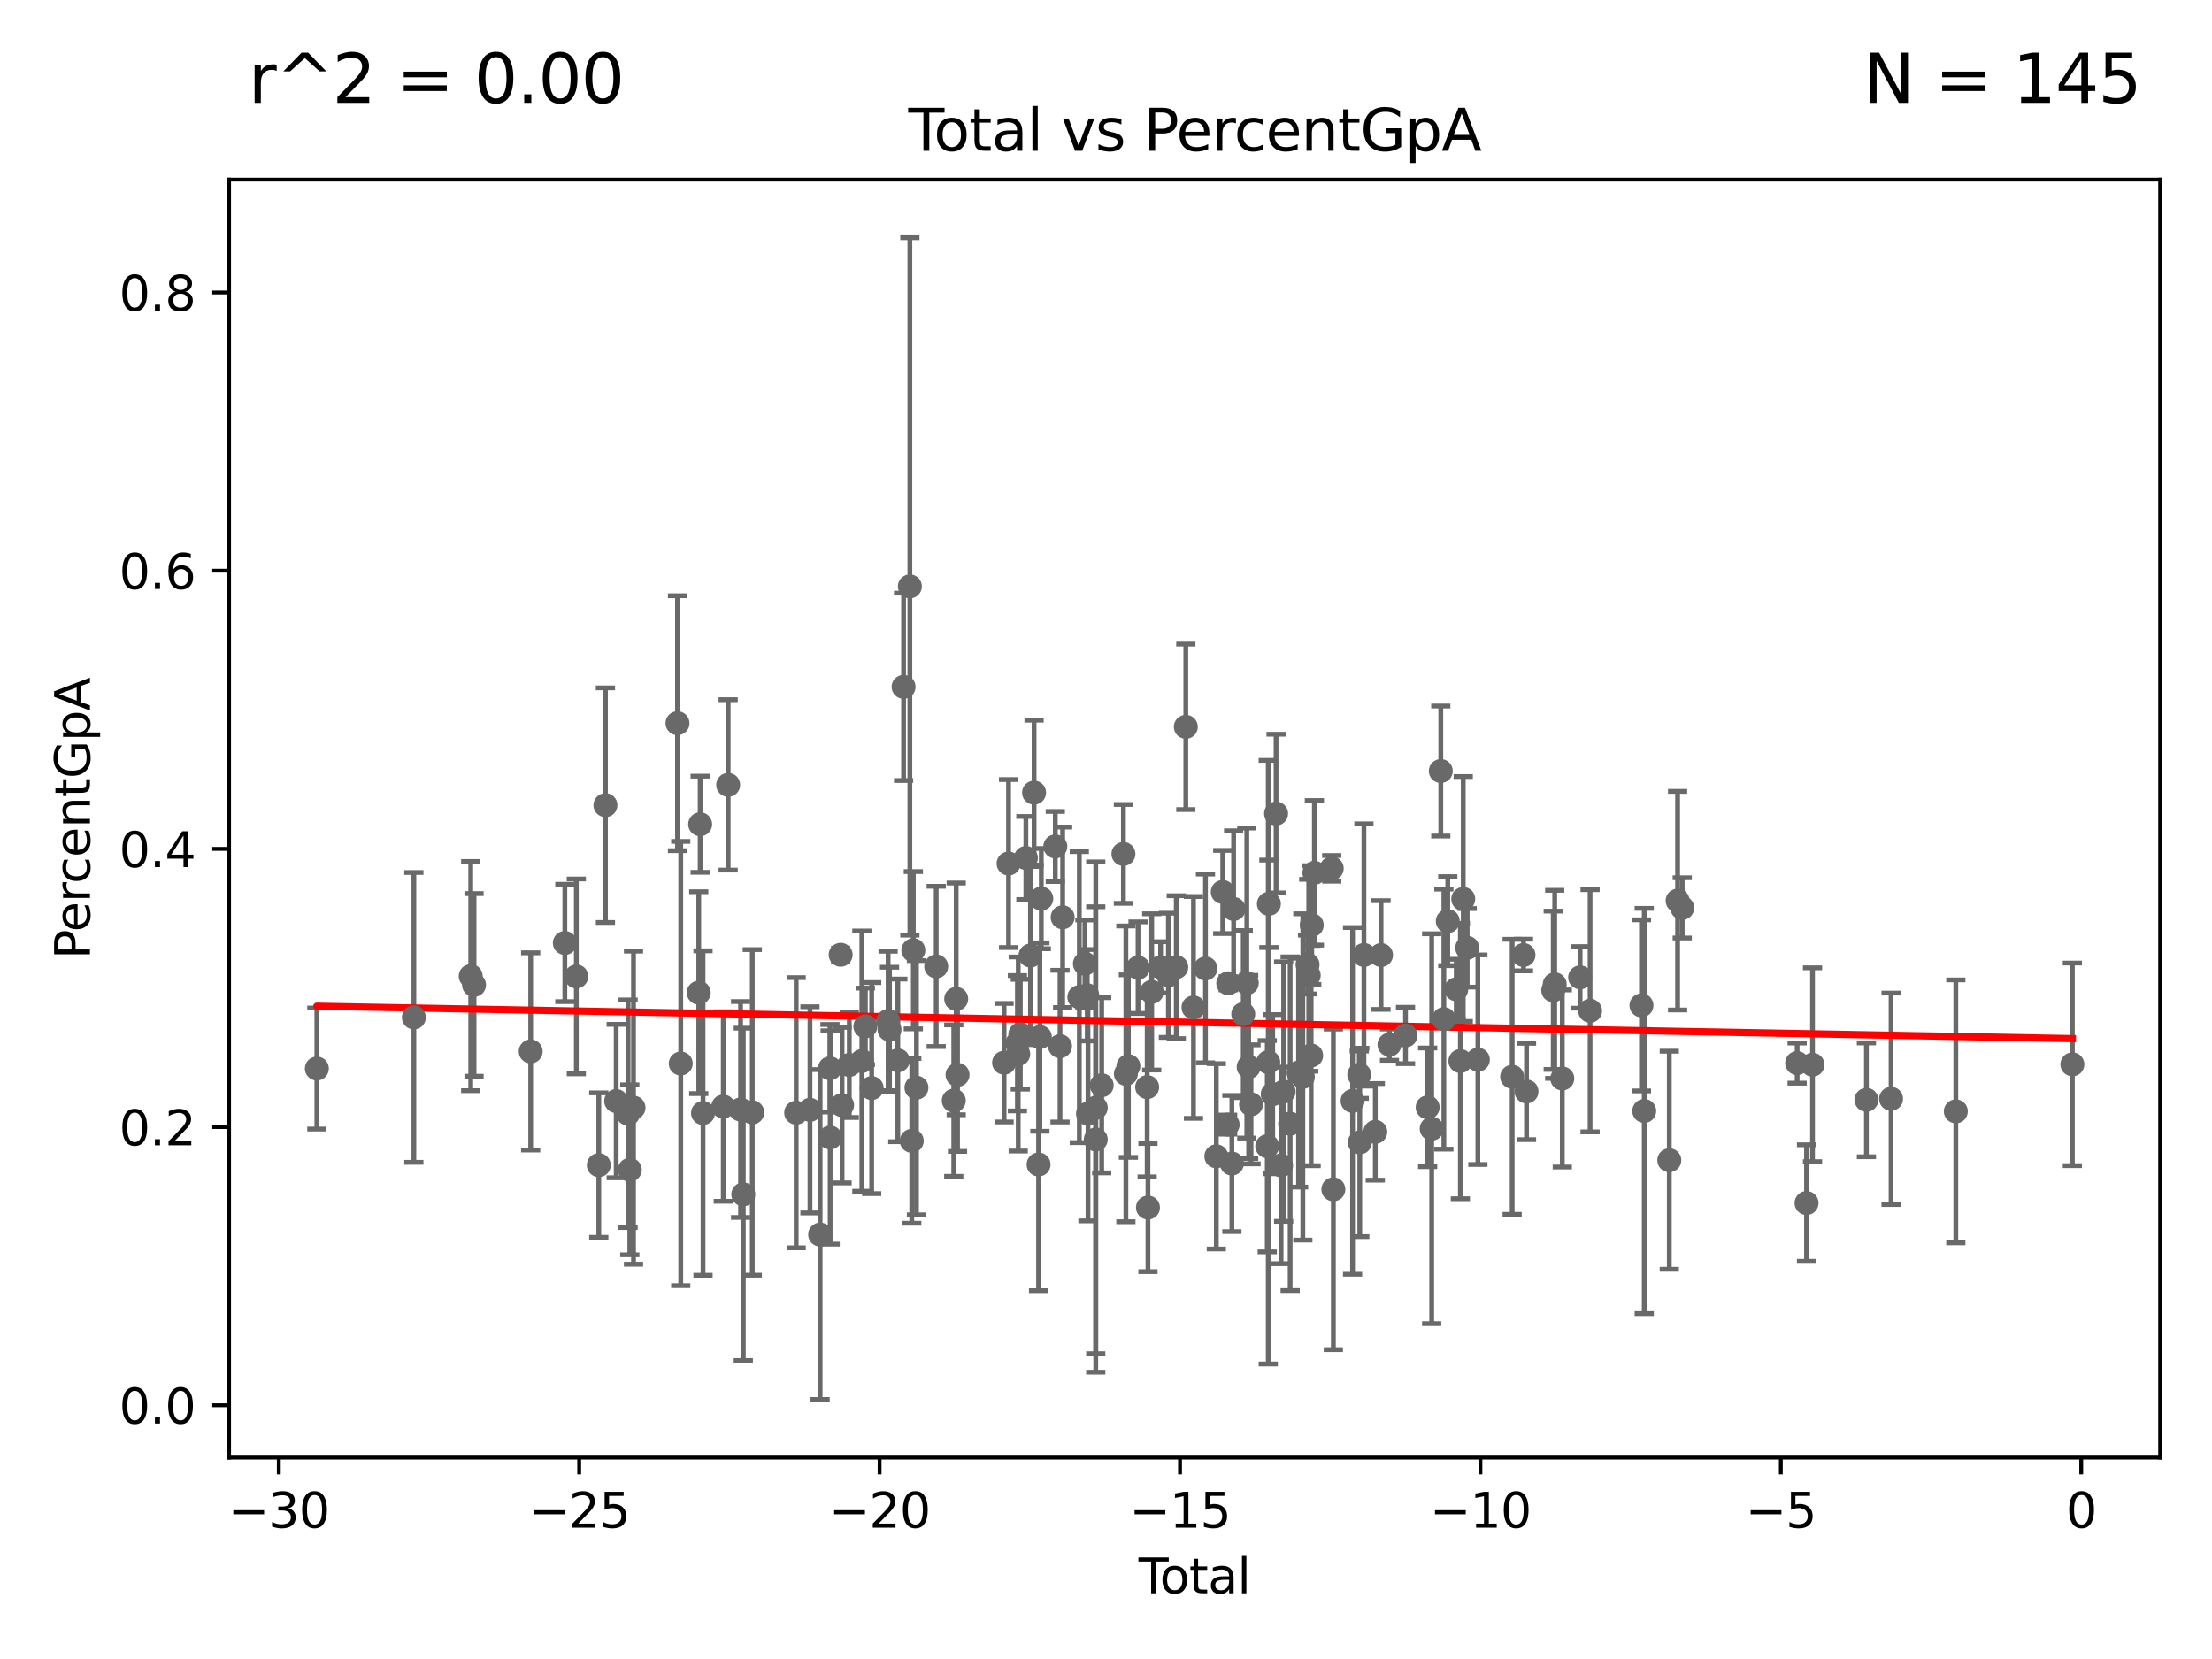 <?xml version="1.0" encoding="utf-8" standalone="no"?>
<!DOCTYPE svg PUBLIC "-//W3C//DTD SVG 1.1//EN"
  "http://www.w3.org/Graphics/SVG/1.1/DTD/svg11.dtd">
<svg xmlns:xlink="http://www.w3.org/1999/xlink" width="460.8pt" height="345.6pt" viewBox="0 0 460.8 345.6" xmlns="http://www.w3.org/2000/svg" version="1.1">
 <defs>
  <style type="text/css">*{stroke-linejoin: round; stroke-linecap: butt}</style>
 </defs>
 <g id="figure_1">
  <g id="patch_1">
   <path d="M 0 345.6 
L 460.8 345.6 
L 460.8 0 
L 0 0 
z
" style="fill: #ffffff"/>
  </g>
  <g id="axes_1">
   <g id="patch_2">
    <path d="M 47.72 303.64 
L 450 303.64 
L 450 37.411 
L 47.72 37.411 
z
" style="fill: #ffffff"/>
   </g>
   <g id="PathCollection_1">
    <defs>
     <path id="mef1e04a98c" d="M 0 1.118 
C 0.297 1.118 0.581 1 0.791 0.791 
C 1 0.581 1.118 0.297 1.118 0 
C 1.118 -0.297 1 -0.581 0.791 -0.791 
C 0.581 -1 0.297 -1.118 0 -1.118 
C -0.297 -1.118 -0.581 -1 -0.791 -0.791 
C -1 -0.581 -1.118 -0.297 -1.118 0 
C -1.118 0.297 -1 0.581 -0.791 0.791 
C -0.581 1 -0.297 1.118 0 1.118 
z
" style="stroke: #696969"/>
    </defs>
    <g clip-path="url(#p9fdfff54ab)">
     <use xlink:href="#mef1e04a98c" x="264.197" y="221.267" style="fill: #696969; stroke: #696969"/>
     <use xlink:href="#mef1e04a98c" x="273.262" y="192.71" style="fill: #696969; stroke: #696969"/>
     <use xlink:href="#mef1e04a98c" x="255.867" y="204.837" style="fill: #696969; stroke: #696969"/>
     <use xlink:href="#mef1e04a98c" x="263.99" y="238.775" style="fill: #696969; stroke: #696969"/>
     <use xlink:href="#mef1e04a98c" x="273.136" y="219.887" style="fill: #696969; stroke: #696969"/>
     <use xlink:href="#mef1e04a98c" x="264.333" y="188.277" style="fill: #696969; stroke: #696969"/>
     <use xlink:href="#mef1e04a98c" x="265.129" y="227.933" style="fill: #696969; stroke: #696969"/>
     <use xlink:href="#mef1e04a98c" x="260.612" y="230.055" style="fill: #696969; stroke: #696969"/>
     <use xlink:href="#mef1e04a98c" x="272.391" y="200.935" style="fill: #696969; stroke: #696969"/>
     <use xlink:href="#mef1e04a98c" x="256.623" y="242.389" style="fill: #696969; stroke: #696969"/>
     <use xlink:href="#mef1e04a98c" x="271.405" y="224.346" style="fill: #696969; stroke: #696969"/>
     <use xlink:href="#mef1e04a98c" x="270.513" y="223.447" style="fill: #696969; stroke: #696969"/>
     <use xlink:href="#mef1e04a98c" x="256.985" y="189.356" style="fill: #696969; stroke: #696969"/>
     <use xlink:href="#mef1e04a98c" x="266.873" y="242.77" style="fill: #696969; stroke: #696969"/>
     <use xlink:href="#mef1e04a98c" x="267.404" y="227.407" style="fill: #696969; stroke: #696969"/>
     <use xlink:href="#mef1e04a98c" x="258.991" y="211.257" style="fill: #696969; stroke: #696969"/>
     <use xlink:href="#mef1e04a98c" x="259.732" y="204.784" style="fill: #696969; stroke: #696969"/>
     <use xlink:href="#mef1e04a98c" x="260.121" y="222.264" style="fill: #696969; stroke: #696969"/>
     <use xlink:href="#mef1e04a98c" x="268.762" y="234.088" style="fill: #696969; stroke: #696969"/>
     <use xlink:href="#mef1e04a98c" x="272.634" y="203.175" style="fill: #696969; stroke: #696969"/>
     <use xlink:href="#mef1e04a98c" x="265.83" y="169.483" style="fill: #696969; stroke: #696969"/>
     <use xlink:href="#mef1e04a98c" x="388.809" y="229.119" style="fill: #696969; stroke: #696969"/>
     <use xlink:href="#mef1e04a98c" x="277.422" y="180.898" style="fill: #696969; stroke: #696969"/>
     <use xlink:href="#mef1e04a98c" x="317.37" y="198.948" style="fill: #696969; stroke: #696969"/>
     <use xlink:href="#mef1e04a98c" x="255.746" y="234.28" style="fill: #696969; stroke: #696969"/>
     <use xlink:href="#mef1e04a98c" x="318" y="227.377" style="fill: #696969; stroke: #696969"/>
     <use xlink:href="#mef1e04a98c" x="323.568" y="206.296" style="fill: #696969; stroke: #696969"/>
     <use xlink:href="#mef1e04a98c" x="323.874" y="205.059" style="fill: #696969; stroke: #696969"/>
     <use xlink:href="#mef1e04a98c" x="325.454" y="224.67" style="fill: #696969; stroke: #696969"/>
     <use xlink:href="#mef1e04a98c" x="329.168" y="203.604" style="fill: #696969; stroke: #696969"/>
     <use xlink:href="#mef1e04a98c" x="331.244" y="210.565" style="fill: #696969; stroke: #696969"/>
     <use xlink:href="#mef1e04a98c" x="341.947" y="209.439" style="fill: #696969; stroke: #696969"/>
     <use xlink:href="#mef1e04a98c" x="342.522" y="231.436" style="fill: #696969; stroke: #696969"/>
     <use xlink:href="#mef1e04a98c" x="347.744" y="241.697" style="fill: #696969; stroke: #696969"/>
     <use xlink:href="#mef1e04a98c" x="349.474" y="187.631" style="fill: #696969; stroke: #696969"/>
     <use xlink:href="#mef1e04a98c" x="350.44" y="189.126" style="fill: #696969; stroke: #696969"/>
     <use xlink:href="#mef1e04a98c" x="393.946" y="228.899" style="fill: #696969; stroke: #696969"/>
     <use xlink:href="#mef1e04a98c" x="374.379" y="221.462" style="fill: #696969; stroke: #696969"/>
     <use xlink:href="#mef1e04a98c" x="376.336" y="250.619" style="fill: #696969; stroke: #696969"/>
     <use xlink:href="#mef1e04a98c" x="377.582" y="221.805" style="fill: #696969; stroke: #696969"/>
     <use xlink:href="#mef1e04a98c" x="407.433" y="231.518" style="fill: #696969; stroke: #696969"/>
     <use xlink:href="#mef1e04a98c" x="273.811" y="181.826" style="fill: #696969; stroke: #696969"/>
     <use xlink:href="#mef1e04a98c" x="315.011" y="224.315" style="fill: #696969; stroke: #696969"/>
     <use xlink:href="#mef1e04a98c" x="305.644" y="197.449" style="fill: #696969; stroke: #696969"/>
     <use xlink:href="#mef1e04a98c" x="277.762" y="247.761" style="fill: #696969; stroke: #696969"/>
     <use xlink:href="#mef1e04a98c" x="281.765" y="229.339" style="fill: #696969; stroke: #696969"/>
     <use xlink:href="#mef1e04a98c" x="283.159" y="223.884" style="fill: #696969; stroke: #696969"/>
     <use xlink:href="#mef1e04a98c" x="283.266" y="237.986" style="fill: #696969; stroke: #696969"/>
     <use xlink:href="#mef1e04a98c" x="284.13" y="198.939" style="fill: #696969; stroke: #696969"/>
     <use xlink:href="#mef1e04a98c" x="286.498" y="235.789" style="fill: #696969; stroke: #696969"/>
     <use xlink:href="#mef1e04a98c" x="287.698" y="198.955" style="fill: #696969; stroke: #696969"/>
     <use xlink:href="#mef1e04a98c" x="289.452" y="217.621" style="fill: #696969; stroke: #696969"/>
     <use xlink:href="#mef1e04a98c" x="292.791" y="215.711" style="fill: #696969; stroke: #696969"/>
     <use xlink:href="#mef1e04a98c" x="297.409" y="230.681" style="fill: #696969; stroke: #696969"/>
     <use xlink:href="#mef1e04a98c" x="298.245" y="235.132" style="fill: #696969; stroke: #696969"/>
     <use xlink:href="#mef1e04a98c" x="300.144" y="160.622" style="fill: #696969; stroke: #696969"/>
     <use xlink:href="#mef1e04a98c" x="300.784" y="212.307" style="fill: #696969; stroke: #696969"/>
     <use xlink:href="#mef1e04a98c" x="301.597" y="191.893" style="fill: #696969; stroke: #696969"/>
     <use xlink:href="#mef1e04a98c" x="303.364" y="206.09" style="fill: #696969; stroke: #696969"/>
     <use xlink:href="#mef1e04a98c" x="304.224" y="221.04" style="fill: #696969; stroke: #696969"/>
     <use xlink:href="#mef1e04a98c" x="304.82" y="187.277" style="fill: #696969; stroke: #696969"/>
     <use xlink:href="#mef1e04a98c" x="307.867" y="220.753" style="fill: #696969; stroke: #696969"/>
     <use xlink:href="#mef1e04a98c" x="254.718" y="185.816" style="fill: #696969; stroke: #696969"/>
     <use xlink:href="#mef1e04a98c" x="199.473" y="223.908" style="fill: #696969; stroke: #696969"/>
     <use xlink:href="#mef1e04a98c" x="251.121" y="201.748" style="fill: #696969; stroke: #696969"/>
     <use xlink:href="#mef1e04a98c" x="154.846" y="248.805" style="fill: #696969; stroke: #696969"/>
     <use xlink:href="#mef1e04a98c" x="156.716" y="231.735" style="fill: #696969; stroke: #696969"/>
     <use xlink:href="#mef1e04a98c" x="165.859" y="231.796" style="fill: #696969; stroke: #696969"/>
     <use xlink:href="#mef1e04a98c" x="168.734" y="231.201" style="fill: #696969; stroke: #696969"/>
     <use xlink:href="#mef1e04a98c" x="170.848" y="257.179" style="fill: #696969; stroke: #696969"/>
     <use xlink:href="#mef1e04a98c" x="172.899" y="222.54" style="fill: #696969; stroke: #696969"/>
     <use xlink:href="#mef1e04a98c" x="172.939" y="236.959" style="fill: #696969; stroke: #696969"/>
     <use xlink:href="#mef1e04a98c" x="154.276" y="231.132" style="fill: #696969; stroke: #696969"/>
     <use xlink:href="#mef1e04a98c" x="175.128" y="198.897" style="fill: #696969; stroke: #696969"/>
     <use xlink:href="#mef1e04a98c" x="176.924" y="221.853" style="fill: #696969; stroke: #696969"/>
     <use xlink:href="#mef1e04a98c" x="179.543" y="221.048" style="fill: #696969; stroke: #696969"/>
     <use xlink:href="#mef1e04a98c" x="180.276" y="213.812" style="fill: #696969; stroke: #696969"/>
     <use xlink:href="#mef1e04a98c" x="181.588" y="226.672" style="fill: #696969; stroke: #696969"/>
     <use xlink:href="#mef1e04a98c" x="185.011" y="212.691" style="fill: #696969; stroke: #696969"/>
     <use xlink:href="#mef1e04a98c" x="185.303" y="214.482" style="fill: #696969; stroke: #696969"/>
     <use xlink:href="#mef1e04a98c" x="187.035" y="220.897" style="fill: #696969; stroke: #696969"/>
     <use xlink:href="#mef1e04a98c" x="175.419" y="230.224" style="fill: #696969; stroke: #696969"/>
     <use xlink:href="#mef1e04a98c" x="151.691" y="163.508" style="fill: #696969; stroke: #696969"/>
     <use xlink:href="#mef1e04a98c" x="150.669" y="230.513" style="fill: #696969; stroke: #696969"/>
     <use xlink:href="#mef1e04a98c" x="146.453" y="231.864" style="fill: #696969; stroke: #696969"/>
     <use xlink:href="#mef1e04a98c" x="66.005" y="222.596" style="fill: #696969; stroke: #696969"/>
     <use xlink:href="#mef1e04a98c" x="86.216" y="211.947" style="fill: #696969; stroke: #696969"/>
     <use xlink:href="#mef1e04a98c" x="98.06" y="203.338" style="fill: #696969; stroke: #696969"/>
     <use xlink:href="#mef1e04a98c" x="98.754" y="205.177" style="fill: #696969; stroke: #696969"/>
     <use xlink:href="#mef1e04a98c" x="110.552" y="219.029" style="fill: #696969; stroke: #696969"/>
     <use xlink:href="#mef1e04a98c" x="117.668" y="196.438" style="fill: #696969; stroke: #696969"/>
     <use xlink:href="#mef1e04a98c" x="120.059" y="203.409" style="fill: #696969; stroke: #696969"/>
     <use xlink:href="#mef1e04a98c" x="124.74" y="242.718" style="fill: #696969; stroke: #696969"/>
     <use xlink:href="#mef1e04a98c" x="126.125" y="167.731" style="fill: #696969; stroke: #696969"/>
     <use xlink:href="#mef1e04a98c" x="128.364" y="229.374" style="fill: #696969; stroke: #696969"/>
     <use xlink:href="#mef1e04a98c" x="130.846" y="232.011" style="fill: #696969; stroke: #696969"/>
     <use xlink:href="#mef1e04a98c" x="131.199" y="243.693" style="fill: #696969; stroke: #696969"/>
     <use xlink:href="#mef1e04a98c" x="131.973" y="230.749" style="fill: #696969; stroke: #696969"/>
     <use xlink:href="#mef1e04a98c" x="141.137" y="150.657" style="fill: #696969; stroke: #696969"/>
     <use xlink:href="#mef1e04a98c" x="141.812" y="221.553" style="fill: #696969; stroke: #696969"/>
     <use xlink:href="#mef1e04a98c" x="145.564" y="206.793" style="fill: #696969; stroke: #696969"/>
     <use xlink:href="#mef1e04a98c" x="145.857" y="171.707" style="fill: #696969; stroke: #696969"/>
     <use xlink:href="#mef1e04a98c" x="188.234" y="143.083" style="fill: #696969; stroke: #696969"/>
     <use xlink:href="#mef1e04a98c" x="253.383" y="240.878" style="fill: #696969; stroke: #696969"/>
     <use xlink:href="#mef1e04a98c" x="189.543" y="122.159" style="fill: #696969; stroke: #696969"/>
     <use xlink:href="#mef1e04a98c" x="190.265" y="197.95" style="fill: #696969; stroke: #696969"/>
     <use xlink:href="#mef1e04a98c" x="226.648" y="232" style="fill: #696969; stroke: #696969"/>
     <use xlink:href="#mef1e04a98c" x="228.265" y="237.376" style="fill: #696969; stroke: #696969"/>
     <use xlink:href="#mef1e04a98c" x="228.265" y="230.767" style="fill: #696969; stroke: #696969"/>
     <use xlink:href="#mef1e04a98c" x="229.504" y="226.083" style="fill: #696969; stroke: #696969"/>
     <use xlink:href="#mef1e04a98c" x="234.028" y="177.89" style="fill: #696969; stroke: #696969"/>
     <use xlink:href="#mef1e04a98c" x="234.542" y="223.703" style="fill: #696969; stroke: #696969"/>
     <use xlink:href="#mef1e04a98c" x="235.068" y="222.096" style="fill: #696969; stroke: #696969"/>
     <use xlink:href="#mef1e04a98c" x="226.493" y="207.326" style="fill: #696969; stroke: #696969"/>
     <use xlink:href="#mef1e04a98c" x="237.077" y="201.583" style="fill: #696969; stroke: #696969"/>
     <use xlink:href="#mef1e04a98c" x="239.139" y="251.555" style="fill: #696969; stroke: #696969"/>
     <use xlink:href="#mef1e04a98c" x="239.924" y="206.635" style="fill: #696969; stroke: #696969"/>
     <use xlink:href="#mef1e04a98c" x="241.773" y="201.516" style="fill: #696969; stroke: #696969"/>
     <use xlink:href="#mef1e04a98c" x="243.396" y="203.171" style="fill: #696969; stroke: #696969"/>
     <use xlink:href="#mef1e04a98c" x="245.036" y="201.479" style="fill: #696969; stroke: #696969"/>
     <use xlink:href="#mef1e04a98c" x="247.027" y="151.412" style="fill: #696969; stroke: #696969"/>
     <use xlink:href="#mef1e04a98c" x="248.624" y="209.868" style="fill: #696969; stroke: #696969"/>
     <use xlink:href="#mef1e04a98c" x="238.975" y="226.468" style="fill: #696969; stroke: #696969"/>
     <use xlink:href="#mef1e04a98c" x="226.005" y="200.759" style="fill: #696969; stroke: #696969"/>
     <use xlink:href="#mef1e04a98c" x="224.844" y="207.716" style="fill: #696969; stroke: #696969"/>
     <use xlink:href="#mef1e04a98c" x="221.369" y="191.089" style="fill: #696969; stroke: #696969"/>
     <use xlink:href="#mef1e04a98c" x="190.915" y="226.589" style="fill: #696969; stroke: #696969"/>
     <use xlink:href="#mef1e04a98c" x="195.031" y="201.321" style="fill: #696969; stroke: #696969"/>
     <use xlink:href="#mef1e04a98c" x="198.687" y="229.282" style="fill: #696969; stroke: #696969"/>
     <use xlink:href="#mef1e04a98c" x="199.193" y="208.091" style="fill: #696969; stroke: #696969"/>
     <use xlink:href="#mef1e04a98c" x="209.171" y="221.381" style="fill: #696969; stroke: #696969"/>
     <use xlink:href="#mef1e04a98c" x="210.102" y="179.893" style="fill: #696969; stroke: #696969"/>
     <use xlink:href="#mef1e04a98c" x="211.946" y="217.327" style="fill: #696969; stroke: #696969"/>
     <use xlink:href="#mef1e04a98c" x="212.115" y="219.569" style="fill: #696969; stroke: #696969"/>
     <use xlink:href="#mef1e04a98c" x="212.556" y="215.45" style="fill: #696969; stroke: #696969"/>
     <use xlink:href="#mef1e04a98c" x="213.71" y="178.735" style="fill: #696969; stroke: #696969"/>
     <use xlink:href="#mef1e04a98c" x="214.668" y="199.056" style="fill: #696969; stroke: #696969"/>
     <use xlink:href="#mef1e04a98c" x="215.416" y="165.122" style="fill: #696969; stroke: #696969"/>
     <use xlink:href="#mef1e04a98c" x="216.354" y="242.586" style="fill: #696969; stroke: #696969"/>
     <use xlink:href="#mef1e04a98c" x="216.627" y="216.044" style="fill: #696969; stroke: #696969"/>
     <use xlink:href="#mef1e04a98c" x="216.922" y="187.199" style="fill: #696969; stroke: #696969"/>
     <use xlink:href="#mef1e04a98c" x="219.838" y="176.335" style="fill: #696969; stroke: #696969"/>
     <use xlink:href="#mef1e04a98c" x="220.823" y="217.938" style="fill: #696969; stroke: #696969"/>
     <use xlink:href="#mef1e04a98c" x="189.941" y="237.663" style="fill: #696969; stroke: #696969"/>
     <use xlink:href="#mef1e04a98c" x="431.715" y="221.725" style="fill: #696969; stroke: #696969"/>
    </g>
   </g>
   <g id="matplotlib.axis_1">
    <g id="xtick_1">
     <g id="line2d_1">
      <defs>
       <path id="m3fe8206919" d="M 0 0 
L 0 3.5 
" style="stroke: #000000; stroke-width: 0.8"/>
      </defs>
      <g>
       <use xlink:href="#m3fe8206919" x="58.077" y="303.64" style="stroke: #000000; stroke-width: 0.8"/>
      </g>
     </g>
     <g id="text_1">
      <!-- −30 -->
      <g transform="translate(47.524 318.238)scale(0.1 -0.1)">
       <defs>
        <path id="DejaVuSans-2212" d="M 678 2272 
L 4684 2272 
L 4684 1741 
L 678 1741 
L 678 2272 
z
" transform="scale(0.016)"/>
        <path id="DejaVuSans-33" d="M 2597 2516 
Q 3050 2419 3304 2112 
Q 3559 1806 3559 1356 
Q 3559 666 3084 287 
Q 2609 -91 1734 -91 
Q 1441 -91 1130 -33 
Q 819 25 488 141 
L 488 750 
Q 750 597 1062 519 
Q 1375 441 1716 441 
Q 2309 441 2620 675 
Q 2931 909 2931 1356 
Q 2931 1769 2642 2001 
Q 2353 2234 1838 2234 
L 1294 2234 
L 1294 2753 
L 1863 2753 
Q 2328 2753 2575 2939 
Q 2822 3125 2822 3475 
Q 2822 3834 2567 4026 
Q 2313 4219 1838 4219 
Q 1578 4219 1281 4162 
Q 984 4106 628 3988 
L 628 4550 
Q 988 4650 1302 4700 
Q 1616 4750 1894 4750 
Q 2613 4750 3031 4423 
Q 3450 4097 3450 3541 
Q 3450 3153 3228 2886 
Q 3006 2619 2597 2516 
z
" transform="scale(0.016)"/>
        <path id="DejaVuSans-30" d="M 2034 4250 
Q 1547 4250 1301 3770 
Q 1056 3291 1056 2328 
Q 1056 1369 1301 889 
Q 1547 409 2034 409 
Q 2525 409 2770 889 
Q 3016 1369 3016 2328 
Q 3016 3291 2770 3770 
Q 2525 4250 2034 4250 
z
M 2034 4750 
Q 2819 4750 3233 4129 
Q 3647 3509 3647 2328 
Q 3647 1150 3233 529 
Q 2819 -91 2034 -91 
Q 1250 -91 836 529 
Q 422 1150 422 2328 
Q 422 3509 836 4129 
Q 1250 4750 2034 4750 
z
" transform="scale(0.016)"/>
       </defs>
       <use xlink:href="#DejaVuSans-2212"/>
       <use xlink:href="#DejaVuSans-33" x="83.789"/>
       <use xlink:href="#DejaVuSans-30" x="147.412"/>
      </g>
     </g>
    </g>
    <g id="xtick_2">
     <g id="line2d_2">
      <g>
       <use xlink:href="#m3fe8206919" x="120.657" y="303.64" style="stroke: #000000; stroke-width: 0.8"/>
      </g>
     </g>
     <g id="text_2">
      <!-- −25 -->
      <g transform="translate(110.105 318.238)scale(0.1 -0.1)">
       <defs>
        <path id="DejaVuSans-32" d="M 1228 531 
L 3431 531 
L 3431 0 
L 469 0 
L 469 531 
Q 828 903 1448 1529 
Q 2069 2156 2228 2338 
Q 2531 2678 2651 2914 
Q 2772 3150 2772 3378 
Q 2772 3750 2511 3984 
Q 2250 4219 1831 4219 
Q 1534 4219 1204 4116 
Q 875 4013 500 3803 
L 500 4441 
Q 881 4594 1212 4672 
Q 1544 4750 1819 4750 
Q 2544 4750 2975 4387 
Q 3406 4025 3406 3419 
Q 3406 3131 3298 2873 
Q 3191 2616 2906 2266 
Q 2828 2175 2409 1742 
Q 1991 1309 1228 531 
z
" transform="scale(0.016)"/>
        <path id="DejaVuSans-35" d="M 691 4666 
L 3169 4666 
L 3169 4134 
L 1269 4134 
L 1269 2991 
Q 1406 3038 1543 3061 
Q 1681 3084 1819 3084 
Q 2600 3084 3056 2656 
Q 3513 2228 3513 1497 
Q 3513 744 3044 326 
Q 2575 -91 1722 -91 
Q 1428 -91 1123 -41 
Q 819 9 494 109 
L 494 744 
Q 775 591 1075 516 
Q 1375 441 1709 441 
Q 2250 441 2565 725 
Q 2881 1009 2881 1497 
Q 2881 1984 2565 2268 
Q 2250 2553 1709 2553 
Q 1456 2553 1204 2497 
Q 953 2441 691 2322 
L 691 4666 
z
" transform="scale(0.016)"/>
       </defs>
       <use xlink:href="#DejaVuSans-2212"/>
       <use xlink:href="#DejaVuSans-32" x="83.789"/>
       <use xlink:href="#DejaVuSans-35" x="147.412"/>
      </g>
     </g>
    </g>
    <g id="xtick_3">
     <g id="line2d_3">
      <g>
       <use xlink:href="#m3fe8206919" x="183.237" y="303.64" style="stroke: #000000; stroke-width: 0.8"/>
      </g>
     </g>
     <g id="text_3">
      <!-- −20 -->
      <g transform="translate(172.685 318.238)scale(0.1 -0.1)">
       <use xlink:href="#DejaVuSans-2212"/>
       <use xlink:href="#DejaVuSans-32" x="83.789"/>
       <use xlink:href="#DejaVuSans-30" x="147.412"/>
      </g>
     </g>
    </g>
    <g id="xtick_4">
     <g id="line2d_4">
      <g>
       <use xlink:href="#m3fe8206919" x="245.818" y="303.64" style="stroke: #000000; stroke-width: 0.8"/>
      </g>
     </g>
     <g id="text_4">
      <!-- −15 -->
      <g transform="translate(235.266 318.238)scale(0.1 -0.1)">
       <defs>
        <path id="DejaVuSans-31" d="M 794 531 
L 1825 531 
L 1825 4091 
L 703 3866 
L 703 4441 
L 1819 4666 
L 2450 4666 
L 2450 531 
L 3481 531 
L 3481 0 
L 794 0 
L 794 531 
z
" transform="scale(0.016)"/>
       </defs>
       <use xlink:href="#DejaVuSans-2212"/>
       <use xlink:href="#DejaVuSans-31" x="83.789"/>
       <use xlink:href="#DejaVuSans-35" x="147.412"/>
      </g>
     </g>
    </g>
    <g id="xtick_5">
     <g id="line2d_5">
      <g>
       <use xlink:href="#m3fe8206919" x="308.398" y="303.64" style="stroke: #000000; stroke-width: 0.8"/>
      </g>
     </g>
     <g id="text_5">
      <!-- −10 -->
      <g transform="translate(297.846 318.238)scale(0.1 -0.1)">
       <use xlink:href="#DejaVuSans-2212"/>
       <use xlink:href="#DejaVuSans-31" x="83.789"/>
       <use xlink:href="#DejaVuSans-30" x="147.412"/>
      </g>
     </g>
    </g>
    <g id="xtick_6">
     <g id="line2d_6">
      <g>
       <use xlink:href="#m3fe8206919" x="370.979" y="303.64" style="stroke: #000000; stroke-width: 0.8"/>
      </g>
     </g>
     <g id="text_6">
      <!-- −5 -->
      <g transform="translate(363.608 318.238)scale(0.1 -0.1)">
       <use xlink:href="#DejaVuSans-2212"/>
       <use xlink:href="#DejaVuSans-35" x="83.789"/>
      </g>
     </g>
    </g>
    <g id="xtick_7">
     <g id="line2d_7">
      <g>
       <use xlink:href="#m3fe8206919" x="433.559" y="303.64" style="stroke: #000000; stroke-width: 0.8"/>
      </g>
     </g>
     <g id="text_7">
      <!-- 0 -->
      <g transform="translate(430.378 318.238)scale(0.1 -0.1)">
       <use xlink:href="#DejaVuSans-30"/>
      </g>
     </g>
    </g>
    <g id="text_8">
     <!-- Total -->
     <g transform="translate(237.183 331.917)scale(0.1 -0.1)">
      <defs>
       <path id="DejaVuSans-54" d="M -19 4666 
L 3928 4666 
L 3928 4134 
L 2272 4134 
L 2272 0 
L 1638 0 
L 1638 4134 
L -19 4134 
L -19 4666 
z
" transform="scale(0.016)"/>
       <path id="DejaVuSans-6f" d="M 1959 3097 
Q 1497 3097 1228 2736 
Q 959 2375 959 1747 
Q 959 1119 1226 758 
Q 1494 397 1959 397 
Q 2419 397 2687 759 
Q 2956 1122 2956 1747 
Q 2956 2369 2687 2733 
Q 2419 3097 1959 3097 
z
M 1959 3584 
Q 2709 3584 3137 3096 
Q 3566 2609 3566 1747 
Q 3566 888 3137 398 
Q 2709 -91 1959 -91 
Q 1206 -91 779 398 
Q 353 888 353 1747 
Q 353 2609 779 3096 
Q 1206 3584 1959 3584 
z
" transform="scale(0.016)"/>
       <path id="DejaVuSans-74" d="M 1172 4494 
L 1172 3500 
L 2356 3500 
L 2356 3053 
L 1172 3053 
L 1172 1153 
Q 1172 725 1289 603 
Q 1406 481 1766 481 
L 2356 481 
L 2356 0 
L 1766 0 
Q 1100 0 847 248 
Q 594 497 594 1153 
L 594 3053 
L 172 3053 
L 172 3500 
L 594 3500 
L 594 4494 
L 1172 4494 
z
" transform="scale(0.016)"/>
       <path id="DejaVuSans-61" d="M 2194 1759 
Q 1497 1759 1228 1600 
Q 959 1441 959 1056 
Q 959 750 1161 570 
Q 1363 391 1709 391 
Q 2188 391 2477 730 
Q 2766 1069 2766 1631 
L 2766 1759 
L 2194 1759 
z
M 3341 1997 
L 3341 0 
L 2766 0 
L 2766 531 
Q 2569 213 2275 61 
Q 1981 -91 1556 -91 
Q 1019 -91 701 211 
Q 384 513 384 1019 
Q 384 1609 779 1909 
Q 1175 2209 1959 2209 
L 2766 2209 
L 2766 2266 
Q 2766 2663 2505 2880 
Q 2244 3097 1772 3097 
Q 1472 3097 1187 3025 
Q 903 2953 641 2809 
L 641 3341 
Q 956 3463 1253 3523 
Q 1550 3584 1831 3584 
Q 2591 3584 2966 3190 
Q 3341 2797 3341 1997 
z
" transform="scale(0.016)"/>
       <path id="DejaVuSans-6c" d="M 603 4863 
L 1178 4863 
L 1178 0 
L 603 0 
L 603 4863 
z
" transform="scale(0.016)"/>
      </defs>
      <use xlink:href="#DejaVuSans-54"/>
      <use xlink:href="#DejaVuSans-6f" x="44.084"/>
      <use xlink:href="#DejaVuSans-74" x="105.266"/>
      <use xlink:href="#DejaVuSans-61" x="144.475"/>
      <use xlink:href="#DejaVuSans-6c" x="205.754"/>
     </g>
    </g>
   </g>
   <g id="matplotlib.axis_2">
    <g id="ytick_1">
     <g id="line2d_8">
      <defs>
       <path id="mfe7152cff8" d="M 0 0 
L -3.5 0 
" style="stroke: #000000; stroke-width: 0.8"/>
      </defs>
      <g>
       <use xlink:href="#mfe7152cff8" x="47.72" y="292.742" style="stroke: #000000; stroke-width: 0.8"/>
      </g>
     </g>
     <g id="text_9">
      <!-- 0.0 -->
      <g transform="translate(24.817 296.541)scale(0.1 -0.1)">
       <defs>
        <path id="DejaVuSans-2e" d="M 684 794 
L 1344 794 
L 1344 0 
L 684 0 
L 684 794 
z
" transform="scale(0.016)"/>
       </defs>
       <use xlink:href="#DejaVuSans-30"/>
       <use xlink:href="#DejaVuSans-2e" x="63.623"/>
       <use xlink:href="#DejaVuSans-30" x="95.41"/>
      </g>
     </g>
    </g>
    <g id="ytick_2">
     <g id="line2d_9">
      <g>
       <use xlink:href="#mfe7152cff8" x="47.72" y="234.789" style="stroke: #000000; stroke-width: 0.8"/>
      </g>
     </g>
     <g id="text_10">
      <!-- 0.2 -->
      <g transform="translate(24.817 238.589)scale(0.1 -0.1)">
       <use xlink:href="#DejaVuSans-30"/>
       <use xlink:href="#DejaVuSans-2e" x="63.623"/>
       <use xlink:href="#DejaVuSans-32" x="95.41"/>
      </g>
     </g>
    </g>
    <g id="ytick_3">
     <g id="line2d_10">
      <g>
       <use xlink:href="#mfe7152cff8" x="47.72" y="176.837" style="stroke: #000000; stroke-width: 0.8"/>
      </g>
     </g>
     <g id="text_11">
      <!-- 0.4 -->
      <g transform="translate(24.817 180.636)scale(0.1 -0.1)">
       <defs>
        <path id="DejaVuSans-34" d="M 2419 4116 
L 825 1625 
L 2419 1625 
L 2419 4116 
z
M 2253 4666 
L 3047 4666 
L 3047 1625 
L 3713 1625 
L 3713 1100 
L 3047 1100 
L 3047 0 
L 2419 0 
L 2419 1100 
L 313 1100 
L 313 1709 
L 2253 4666 
z
" transform="scale(0.016)"/>
       </defs>
       <use xlink:href="#DejaVuSans-30"/>
       <use xlink:href="#DejaVuSans-2e" x="63.623"/>
       <use xlink:href="#DejaVuSans-34" x="95.41"/>
      </g>
     </g>
    </g>
    <g id="ytick_4">
     <g id="line2d_11">
      <g>
       <use xlink:href="#mfe7152cff8" x="47.72" y="118.884" style="stroke: #000000; stroke-width: 0.8"/>
      </g>
     </g>
     <g id="text_12">
      <!-- 0.6 -->
      <g transform="translate(24.817 122.683)scale(0.1 -0.1)">
       <defs>
        <path id="DejaVuSans-36" d="M 2113 2584 
Q 1688 2584 1439 2293 
Q 1191 2003 1191 1497 
Q 1191 994 1439 701 
Q 1688 409 2113 409 
Q 2538 409 2786 701 
Q 3034 994 3034 1497 
Q 3034 2003 2786 2293 
Q 2538 2584 2113 2584 
z
M 3366 4563 
L 3366 3988 
Q 3128 4100 2886 4159 
Q 2644 4219 2406 4219 
Q 1781 4219 1451 3797 
Q 1122 3375 1075 2522 
Q 1259 2794 1537 2939 
Q 1816 3084 2150 3084 
Q 2853 3084 3261 2657 
Q 3669 2231 3669 1497 
Q 3669 778 3244 343 
Q 2819 -91 2113 -91 
Q 1303 -91 875 529 
Q 447 1150 447 2328 
Q 447 3434 972 4092 
Q 1497 4750 2381 4750 
Q 2619 4750 2861 4703 
Q 3103 4656 3366 4563 
z
" transform="scale(0.016)"/>
       </defs>
       <use xlink:href="#DejaVuSans-30"/>
       <use xlink:href="#DejaVuSans-2e" x="63.623"/>
       <use xlink:href="#DejaVuSans-36" x="95.41"/>
      </g>
     </g>
    </g>
    <g id="ytick_5">
     <g id="line2d_12">
      <g>
       <use xlink:href="#mfe7152cff8" x="47.72" y="60.931" style="stroke: #000000; stroke-width: 0.8"/>
      </g>
     </g>
     <g id="text_13">
      <!-- 0.8 -->
      <g transform="translate(24.817 64.731)scale(0.1 -0.1)">
       <defs>
        <path id="DejaVuSans-38" d="M 2034 2216 
Q 1584 2216 1326 1975 
Q 1069 1734 1069 1313 
Q 1069 891 1326 650 
Q 1584 409 2034 409 
Q 2484 409 2743 651 
Q 3003 894 3003 1313 
Q 3003 1734 2745 1975 
Q 2488 2216 2034 2216 
z
M 1403 2484 
Q 997 2584 770 2862 
Q 544 3141 544 3541 
Q 544 4100 942 4425 
Q 1341 4750 2034 4750 
Q 2731 4750 3128 4425 
Q 3525 4100 3525 3541 
Q 3525 3141 3298 2862 
Q 3072 2584 2669 2484 
Q 3125 2378 3379 2068 
Q 3634 1759 3634 1313 
Q 3634 634 3220 271 
Q 2806 -91 2034 -91 
Q 1263 -91 848 271 
Q 434 634 434 1313 
Q 434 1759 690 2068 
Q 947 2378 1403 2484 
z
M 1172 3481 
Q 1172 3119 1398 2916 
Q 1625 2713 2034 2713 
Q 2441 2713 2670 2916 
Q 2900 3119 2900 3481 
Q 2900 3844 2670 4047 
Q 2441 4250 2034 4250 
Q 1625 4250 1398 4047 
Q 1172 3844 1172 3481 
z
" transform="scale(0.016)"/>
       </defs>
       <use xlink:href="#DejaVuSans-30"/>
       <use xlink:href="#DejaVuSans-2e" x="63.623"/>
       <use xlink:href="#DejaVuSans-38" x="95.41"/>
      </g>
     </g>
    </g>
    <g id="text_14">
     <!-- PercentGpA -->
     <g transform="translate(18.737 199.802)rotate(-90)scale(0.1 -0.1)">
      <defs>
       <path id="DejaVuSans-50" d="M 1259 4147 
L 1259 2394 
L 2053 2394 
Q 2494 2394 2734 2622 
Q 2975 2850 2975 3272 
Q 2975 3691 2734 3919 
Q 2494 4147 2053 4147 
L 1259 4147 
z
M 628 4666 
L 2053 4666 
Q 2838 4666 3239 4311 
Q 3641 3956 3641 3272 
Q 3641 2581 3239 2228 
Q 2838 1875 2053 1875 
L 1259 1875 
L 1259 0 
L 628 0 
L 628 4666 
z
" transform="scale(0.016)"/>
       <path id="DejaVuSans-65" d="M 3597 1894 
L 3597 1613 
L 953 1613 
Q 991 1019 1311 708 
Q 1631 397 2203 397 
Q 2534 397 2845 478 
Q 3156 559 3463 722 
L 3463 178 
Q 3153 47 2828 -22 
Q 2503 -91 2169 -91 
Q 1331 -91 842 396 
Q 353 884 353 1716 
Q 353 2575 817 3079 
Q 1281 3584 2069 3584 
Q 2775 3584 3186 3129 
Q 3597 2675 3597 1894 
z
M 3022 2063 
Q 3016 2534 2758 2815 
Q 2500 3097 2075 3097 
Q 1594 3097 1305 2825 
Q 1016 2553 972 2059 
L 3022 2063 
z
" transform="scale(0.016)"/>
       <path id="DejaVuSans-72" d="M 2631 2963 
Q 2534 3019 2420 3045 
Q 2306 3072 2169 3072 
Q 1681 3072 1420 2755 
Q 1159 2438 1159 1844 
L 1159 0 
L 581 0 
L 581 3500 
L 1159 3500 
L 1159 2956 
Q 1341 3275 1631 3429 
Q 1922 3584 2338 3584 
Q 2397 3584 2469 3576 
Q 2541 3569 2628 3553 
L 2631 2963 
z
" transform="scale(0.016)"/>
       <path id="DejaVuSans-63" d="M 3122 3366 
L 3122 2828 
Q 2878 2963 2633 3030 
Q 2388 3097 2138 3097 
Q 1578 3097 1268 2742 
Q 959 2388 959 1747 
Q 959 1106 1268 751 
Q 1578 397 2138 397 
Q 2388 397 2633 464 
Q 2878 531 3122 666 
L 3122 134 
Q 2881 22 2623 -34 
Q 2366 -91 2075 -91 
Q 1284 -91 818 406 
Q 353 903 353 1747 
Q 353 2603 823 3093 
Q 1294 3584 2113 3584 
Q 2378 3584 2631 3529 
Q 2884 3475 3122 3366 
z
" transform="scale(0.016)"/>
       <path id="DejaVuSans-6e" d="M 3513 2113 
L 3513 0 
L 2938 0 
L 2938 2094 
Q 2938 2591 2744 2837 
Q 2550 3084 2163 3084 
Q 1697 3084 1428 2787 
Q 1159 2491 1159 1978 
L 1159 0 
L 581 0 
L 581 3500 
L 1159 3500 
L 1159 2956 
Q 1366 3272 1645 3428 
Q 1925 3584 2291 3584 
Q 2894 3584 3203 3211 
Q 3513 2838 3513 2113 
z
" transform="scale(0.016)"/>
       <path id="DejaVuSans-47" d="M 3809 666 
L 3809 1919 
L 2778 1919 
L 2778 2438 
L 4434 2438 
L 4434 434 
Q 4069 175 3628 42 
Q 3188 -91 2688 -91 
Q 1594 -91 976 548 
Q 359 1188 359 2328 
Q 359 3472 976 4111 
Q 1594 4750 2688 4750 
Q 3144 4750 3555 4637 
Q 3966 4525 4313 4306 
L 4313 3634 
Q 3963 3931 3569 4081 
Q 3175 4231 2741 4231 
Q 1884 4231 1454 3753 
Q 1025 3275 1025 2328 
Q 1025 1384 1454 906 
Q 1884 428 2741 428 
Q 3075 428 3337 486 
Q 3600 544 3809 666 
z
" transform="scale(0.016)"/>
       <path id="DejaVuSans-70" d="M 1159 525 
L 1159 -1331 
L 581 -1331 
L 581 3500 
L 1159 3500 
L 1159 2969 
Q 1341 3281 1617 3432 
Q 1894 3584 2278 3584 
Q 2916 3584 3314 3078 
Q 3713 2572 3713 1747 
Q 3713 922 3314 415 
Q 2916 -91 2278 -91 
Q 1894 -91 1617 61 
Q 1341 213 1159 525 
z
M 3116 1747 
Q 3116 2381 2855 2742 
Q 2594 3103 2138 3103 
Q 1681 3103 1420 2742 
Q 1159 2381 1159 1747 
Q 1159 1113 1420 752 
Q 1681 391 2138 391 
Q 2594 391 2855 752 
Q 3116 1113 3116 1747 
z
" transform="scale(0.016)"/>
       <path id="DejaVuSans-41" d="M 2188 4044 
L 1331 1722 
L 3047 1722 
L 2188 4044 
z
M 1831 4666 
L 2547 4666 
L 4325 0 
L 3669 0 
L 3244 1197 
L 1141 1197 
L 716 0 
L 50 0 
L 1831 4666 
z
" transform="scale(0.016)"/>
      </defs>
      <use xlink:href="#DejaVuSans-50"/>
      <use xlink:href="#DejaVuSans-65" x="56.678"/>
      <use xlink:href="#DejaVuSans-72" x="118.201"/>
      <use xlink:href="#DejaVuSans-63" x="157.064"/>
      <use xlink:href="#DejaVuSans-65" x="212.045"/>
      <use xlink:href="#DejaVuSans-6e" x="273.568"/>
      <use xlink:href="#DejaVuSans-74" x="336.947"/>
      <use xlink:href="#DejaVuSans-47" x="376.156"/>
      <use xlink:href="#DejaVuSans-70" x="453.646"/>
      <use xlink:href="#DejaVuSans-41" x="517.123"/>
     </g>
    </g>
   </g>
   <g id="LineCollection_1">
    <path d="M 264.197 284.136 
L 264.197 158.397 
" clip-path="url(#p9fdfff54ab)" style="fill: none; stroke: #696969"/>
    <path d="M 273.262 205.075 
L 273.262 180.344 
" clip-path="url(#p9fdfff54ab)" style="fill: none; stroke: #696969"/>
    <path d="M 255.867 206.219 
L 255.867 203.456 
" clip-path="url(#p9fdfff54ab)" style="fill: none; stroke: #696969"/>
    <path d="M 263.99 260.786 
L 263.99 216.765 
" clip-path="url(#p9fdfff54ab)" style="fill: none; stroke: #696969"/>
    <path d="M 273.136 242.835 
L 273.136 196.94 
" clip-path="url(#p9fdfff54ab)" style="fill: none; stroke: #696969"/>
    <path d="M 264.333 197.384 
L 264.333 179.17 
" clip-path="url(#p9fdfff54ab)" style="fill: none; stroke: #696969"/>
    <path d="M 265.129 244.505 
L 265.129 211.36 
" clip-path="url(#p9fdfff54ab)" style="fill: none; stroke: #696969"/>
    <path d="M 260.612 242.454 
L 260.612 217.656 
" clip-path="url(#p9fdfff54ab)" style="fill: none; stroke: #696969"/>
    <path d="M 272.391 207.067 
L 272.391 194.803 
" clip-path="url(#p9fdfff54ab)" style="fill: none; stroke: #696969"/>
    <path d="M 256.623 256.569 
L 256.623 228.209 
" clip-path="url(#p9fdfff54ab)" style="fill: none; stroke: #696969"/>
    <path d="M 271.405 258.334 
L 271.405 190.358 
" clip-path="url(#p9fdfff54ab)" style="fill: none; stroke: #696969"/>
    <path d="M 270.513 247.287 
L 270.513 199.606 
" clip-path="url(#p9fdfff54ab)" style="fill: none; stroke: #696969"/>
    <path d="M 256.985 205.636 
L 256.985 173.076 
" clip-path="url(#p9fdfff54ab)" style="fill: none; stroke: #696969"/>
    <path d="M 266.873 263.247 
L 266.873 222.294 
" clip-path="url(#p9fdfff54ab)" style="fill: none; stroke: #696969"/>
    <path d="M 267.404 254.431 
L 267.404 200.382 
" clip-path="url(#p9fdfff54ab)" style="fill: none; stroke: #696969"/>
    <path d="M 258.991 228.656 
L 258.991 193.857 
" clip-path="url(#p9fdfff54ab)" style="fill: none; stroke: #696969"/>
    <path d="M 259.732 237.081 
L 259.732 172.486 
" clip-path="url(#p9fdfff54ab)" style="fill: none; stroke: #696969"/>
    <path d="M 260.121 241.341 
L 260.121 203.187 
" clip-path="url(#p9fdfff54ab)" style="fill: none; stroke: #696969"/>
    <path d="M 268.762 268.845 
L 268.762 199.33 
" clip-path="url(#p9fdfff54ab)" style="fill: none; stroke: #696969"/>
    <path d="M 272.634 223.165 
L 272.634 183.184 
" clip-path="url(#p9fdfff54ab)" style="fill: none; stroke: #696969"/>
    <path d="M 265.83 186.01 
L 265.83 152.955 
" clip-path="url(#p9fdfff54ab)" style="fill: none; stroke: #696969"/>
    <path d="M 388.809 240.97 
L 388.809 217.268 
" clip-path="url(#p9fdfff54ab)" style="fill: none; stroke: #696969"/>
    <path d="M 277.422 183.573 
L 277.422 178.222 
" clip-path="url(#p9fdfff54ab)" style="fill: none; stroke: #696969"/>
    <path d="M 317.37 202.249 
L 317.37 195.647 
" clip-path="url(#p9fdfff54ab)" style="fill: none; stroke: #696969"/>
    <path d="M 255.746 236.267 
L 255.746 232.292 
" clip-path="url(#p9fdfff54ab)" style="fill: none; stroke: #696969"/>
    <path d="M 318 237.411 
L 318 217.343 
" clip-path="url(#p9fdfff54ab)" style="fill: none; stroke: #696969"/>
    <path d="M 323.568 222.784 
L 323.568 189.809 
" clip-path="url(#p9fdfff54ab)" style="fill: none; stroke: #696969"/>
    <path d="M 323.874 224.65 
L 323.874 185.467 
" clip-path="url(#p9fdfff54ab)" style="fill: none; stroke: #696969"/>
    <path d="M 325.454 243.115 
L 325.454 206.224 
" clip-path="url(#p9fdfff54ab)" style="fill: none; stroke: #696969"/>
    <path d="M 329.168 210.02 
L 329.168 197.188 
" clip-path="url(#p9fdfff54ab)" style="fill: none; stroke: #696969"/>
    <path d="M 331.244 235.795 
L 331.244 185.335 
" clip-path="url(#p9fdfff54ab)" style="fill: none; stroke: #696969"/>
    <path d="M 341.947 227.261 
L 341.947 191.616 
" clip-path="url(#p9fdfff54ab)" style="fill: none; stroke: #696969"/>
    <path d="M 342.522 273.641 
L 342.522 189.23 
" clip-path="url(#p9fdfff54ab)" style="fill: none; stroke: #696969"/>
    <path d="M 347.744 264.411 
L 347.744 218.983 
" clip-path="url(#p9fdfff54ab)" style="fill: none; stroke: #696969"/>
    <path d="M 349.474 210.404 
L 349.474 164.858 
" clip-path="url(#p9fdfff54ab)" style="fill: none; stroke: #696969"/>
    <path d="M 350.44 195.397 
L 350.44 182.854 
" clip-path="url(#p9fdfff54ab)" style="fill: none; stroke: #696969"/>
    <path d="M 393.946 250.923 
L 393.946 206.874 
" clip-path="url(#p9fdfff54ab)" style="fill: none; stroke: #696969"/>
    <path d="M 374.379 225.644 
L 374.379 217.28 
" clip-path="url(#p9fdfff54ab)" style="fill: none; stroke: #696969"/>
    <path d="M 376.336 262.756 
L 376.336 238.482 
" clip-path="url(#p9fdfff54ab)" style="fill: none; stroke: #696969"/>
    <path d="M 377.582 241.998 
L 377.582 201.613 
" clip-path="url(#p9fdfff54ab)" style="fill: none; stroke: #696969"/>
    <path d="M 407.433 258.9 
L 407.433 204.137 
" clip-path="url(#p9fdfff54ab)" style="fill: none; stroke: #696969"/>
    <path d="M 273.811 196.882 
L 273.811 166.769 
" clip-path="url(#p9fdfff54ab)" style="fill: none; stroke: #696969"/>
    <path d="M 315.011 252.965 
L 315.011 195.665 
" clip-path="url(#p9fdfff54ab)" style="fill: none; stroke: #696969"/>
    <path d="M 305.644 205.631 
L 305.644 189.267 
" clip-path="url(#p9fdfff54ab)" style="fill: none; stroke: #696969"/>
    <path d="M 277.762 281.15 
L 277.762 214.372 
" clip-path="url(#p9fdfff54ab)" style="fill: none; stroke: #696969"/>
    <path d="M 281.765 265.452 
L 281.765 193.226 
" clip-path="url(#p9fdfff54ab)" style="fill: none; stroke: #696969"/>
    <path d="M 283.159 228.816 
L 283.159 218.951 
" clip-path="url(#p9fdfff54ab)" style="fill: none; stroke: #696969"/>
    <path d="M 283.266 257.61 
L 283.266 218.363 
" clip-path="url(#p9fdfff54ab)" style="fill: none; stroke: #696969"/>
    <path d="M 284.13 226.259 
L 284.13 171.619 
" clip-path="url(#p9fdfff54ab)" style="fill: none; stroke: #696969"/>
    <path d="M 286.498 245.856 
L 286.498 225.721 
" clip-path="url(#p9fdfff54ab)" style="fill: none; stroke: #696969"/>
    <path d="M 287.698 210.282 
L 287.698 187.627 
" clip-path="url(#p9fdfff54ab)" style="fill: none; stroke: #696969"/>
    <path d="M 289.452 220.88 
L 289.452 214.362 
" clip-path="url(#p9fdfff54ab)" style="fill: none; stroke: #696969"/>
    <path d="M 292.791 221.584 
L 292.791 209.838 
" clip-path="url(#p9fdfff54ab)" style="fill: none; stroke: #696969"/>
    <path d="M 297.409 243.04 
L 297.409 218.322 
" clip-path="url(#p9fdfff54ab)" style="fill: none; stroke: #696969"/>
    <path d="M 298.245 275.744 
L 298.245 194.521 
" clip-path="url(#p9fdfff54ab)" style="fill: none; stroke: #696969"/>
    <path d="M 300.144 174.163 
L 300.144 147.081 
" clip-path="url(#p9fdfff54ab)" style="fill: none; stroke: #696969"/>
    <path d="M 300.784 239.387 
L 300.784 185.227 
" clip-path="url(#p9fdfff54ab)" style="fill: none; stroke: #696969"/>
    <path d="M 301.597 201.166 
L 301.597 182.619 
" clip-path="url(#p9fdfff54ab)" style="fill: none; stroke: #696969"/>
    <path d="M 303.364 212.349 
L 303.364 199.831 
" clip-path="url(#p9fdfff54ab)" style="fill: none; stroke: #696969"/>
    <path d="M 304.224 249.724 
L 304.224 192.356 
" clip-path="url(#p9fdfff54ab)" style="fill: none; stroke: #696969"/>
    <path d="M 304.82 212.788 
L 304.82 161.766 
" clip-path="url(#p9fdfff54ab)" style="fill: none; stroke: #696969"/>
    <path d="M 307.867 242.583 
L 307.867 198.923 
" clip-path="url(#p9fdfff54ab)" style="fill: none; stroke: #696969"/>
    <path d="M 254.718 194.476 
L 254.718 177.157 
" clip-path="url(#p9fdfff54ab)" style="fill: none; stroke: #696969"/>
    <path d="M 199.473 239.855 
L 199.473 207.961 
" clip-path="url(#p9fdfff54ab)" style="fill: none; stroke: #696969"/>
    <path d="M 251.121 221.406 
L 251.121 182.089 
" clip-path="url(#p9fdfff54ab)" style="fill: none; stroke: #696969"/>
    <path d="M 154.846 283.423 
L 154.846 214.187 
" clip-path="url(#p9fdfff54ab)" style="fill: none; stroke: #696969"/>
    <path d="M 156.716 265.649 
L 156.716 197.822 
" clip-path="url(#p9fdfff54ab)" style="fill: none; stroke: #696969"/>
    <path d="M 165.859 259.94 
L 165.859 203.652 
" clip-path="url(#p9fdfff54ab)" style="fill: none; stroke: #696969"/>
    <path d="M 168.734 252.678 
L 168.734 209.723 
" clip-path="url(#p9fdfff54ab)" style="fill: none; stroke: #696969"/>
    <path d="M 170.848 291.539 
L 170.848 222.82 
" clip-path="url(#p9fdfff54ab)" style="fill: none; stroke: #696969"/>
    <path d="M 172.899 231.662 
L 172.899 213.419 
" clip-path="url(#p9fdfff54ab)" style="fill: none; stroke: #696969"/>
    <path d="M 172.939 259.175 
L 172.939 214.743 
" clip-path="url(#p9fdfff54ab)" style="fill: none; stroke: #696969"/>
    <path d="M 154.276 253.616 
L 154.276 208.648 
" clip-path="url(#p9fdfff54ab)" style="fill: none; stroke: #696969"/>
    <path d="M 175.128 200.271 
L 175.128 197.523 
" clip-path="url(#p9fdfff54ab)" style="fill: none; stroke: #696969"/>
    <path d="M 176.924 232.797 
L 176.924 210.91 
" clip-path="url(#p9fdfff54ab)" style="fill: none; stroke: #696969"/>
    <path d="M 179.543 248.155 
L 179.543 193.942 
" clip-path="url(#p9fdfff54ab)" style="fill: none; stroke: #696969"/>
    <path d="M 180.276 221.783 
L 180.276 205.841 
" clip-path="url(#p9fdfff54ab)" style="fill: none; stroke: #696969"/>
    <path d="M 181.588 248.66 
L 181.588 204.684 
" clip-path="url(#p9fdfff54ab)" style="fill: none; stroke: #696969"/>
    <path d="M 185.011 227.218 
L 185.011 198.163 
" clip-path="url(#p9fdfff54ab)" style="fill: none; stroke: #696969"/>
    <path d="M 185.303 227.475 
L 185.303 201.489 
" clip-path="url(#p9fdfff54ab)" style="fill: none; stroke: #696969"/>
    <path d="M 187.035 237.836 
L 187.035 203.957 
" clip-path="url(#p9fdfff54ab)" style="fill: none; stroke: #696969"/>
    <path d="M 175.419 246.424 
L 175.419 214.024 
" clip-path="url(#p9fdfff54ab)" style="fill: none; stroke: #696969"/>
    <path d="M 151.691 181.258 
L 151.691 145.759 
" clip-path="url(#p9fdfff54ab)" style="fill: none; stroke: #696969"/>
    <path d="M 150.669 250.248 
L 150.669 210.778 
" clip-path="url(#p9fdfff54ab)" style="fill: none; stroke: #696969"/>
    <path d="M 146.453 265.659 
L 146.453 198.07 
" clip-path="url(#p9fdfff54ab)" style="fill: none; stroke: #696969"/>
    <path d="M 66.005 235.206 
L 66.005 209.985 
" clip-path="url(#p9fdfff54ab)" style="fill: none; stroke: #696969"/>
    <path d="M 86.216 242.137 
L 86.216 181.758 
" clip-path="url(#p9fdfff54ab)" style="fill: none; stroke: #696969"/>
    <path d="M 98.06 227.208 
L 98.06 179.468 
" clip-path="url(#p9fdfff54ab)" style="fill: none; stroke: #696969"/>
    <path d="M 98.754 224.203 
L 98.754 186.151 
" clip-path="url(#p9fdfff54ab)" style="fill: none; stroke: #696969"/>
    <path d="M 110.552 239.572 
L 110.552 198.487 
" clip-path="url(#p9fdfff54ab)" style="fill: none; stroke: #696969"/>
    <path d="M 117.668 208.66 
L 117.668 184.215 
" clip-path="url(#p9fdfff54ab)" style="fill: none; stroke: #696969"/>
    <path d="M 120.059 223.707 
L 120.059 183.11 
" clip-path="url(#p9fdfff54ab)" style="fill: none; stroke: #696969"/>
    <path d="M 124.74 257.767 
L 124.74 227.668 
" clip-path="url(#p9fdfff54ab)" style="fill: none; stroke: #696969"/>
    <path d="M 126.125 192.168 
L 126.125 143.294 
" clip-path="url(#p9fdfff54ab)" style="fill: none; stroke: #696969"/>
    <path d="M 128.364 245.355 
L 128.364 213.393 
" clip-path="url(#p9fdfff54ab)" style="fill: none; stroke: #696969"/>
    <path d="M 130.846 255.719 
L 130.846 208.303 
" clip-path="url(#p9fdfff54ab)" style="fill: none; stroke: #696969"/>
    <path d="M 131.199 261.395 
L 131.199 225.991 
" clip-path="url(#p9fdfff54ab)" style="fill: none; stroke: #696969"/>
    <path d="M 131.973 263.357 
L 131.973 198.141 
" clip-path="url(#p9fdfff54ab)" style="fill: none; stroke: #696969"/>
    <path d="M 141.137 177.214 
L 141.137 124.1 
" clip-path="url(#p9fdfff54ab)" style="fill: none; stroke: #696969"/>
    <path d="M 141.812 267.822 
L 141.812 175.284 
" clip-path="url(#p9fdfff54ab)" style="fill: none; stroke: #696969"/>
    <path d="M 145.564 227.819 
L 145.564 185.766 
" clip-path="url(#p9fdfff54ab)" style="fill: none; stroke: #696969"/>
    <path d="M 145.857 181.72 
L 145.857 161.694 
" clip-path="url(#p9fdfff54ab)" style="fill: none; stroke: #696969"/>
    <path d="M 188.234 162.602 
L 188.234 123.564 
" clip-path="url(#p9fdfff54ab)" style="fill: none; stroke: #696969"/>
    <path d="M 253.383 260.177 
L 253.383 221.579 
" clip-path="url(#p9fdfff54ab)" style="fill: none; stroke: #696969"/>
    <path d="M 189.543 194.806 
L 189.543 49.513 
" clip-path="url(#p9fdfff54ab)" style="fill: none; stroke: #696969"/>
    <path d="M 190.265 214.33 
L 190.265 181.569 
" clip-path="url(#p9fdfff54ab)" style="fill: none; stroke: #696969"/>
    <path d="M 226.648 254.332 
L 226.648 209.667 
" clip-path="url(#p9fdfff54ab)" style="fill: none; stroke: #696969"/>
    <path d="M 228.265 285.854 
L 228.265 188.897 
" clip-path="url(#p9fdfff54ab)" style="fill: none; stroke: #696969"/>
    <path d="M 228.265 281.991 
L 228.265 179.543 
" clip-path="url(#p9fdfff54ab)" style="fill: none; stroke: #696969"/>
    <path d="M 229.504 244.335 
L 229.504 207.832 
" clip-path="url(#p9fdfff54ab)" style="fill: none; stroke: #696969"/>
    <path d="M 234.028 188.187 
L 234.028 167.594 
" clip-path="url(#p9fdfff54ab)" style="fill: none; stroke: #696969"/>
    <path d="M 234.542 254.507 
L 234.542 192.899 
" clip-path="url(#p9fdfff54ab)" style="fill: none; stroke: #696969"/>
    <path d="M 235.068 241.112 
L 235.068 203.079 
" clip-path="url(#p9fdfff54ab)" style="fill: none; stroke: #696969"/>
    <path d="M 226.493 216.846 
L 226.493 197.806 
" clip-path="url(#p9fdfff54ab)" style="fill: none; stroke: #696969"/>
    <path d="M 237.077 211.12 
L 237.077 192.046 
" clip-path="url(#p9fdfff54ab)" style="fill: none; stroke: #696969"/>
    <path d="M 239.139 264.903 
L 239.139 238.207 
" clip-path="url(#p9fdfff54ab)" style="fill: none; stroke: #696969"/>
    <path d="M 239.924 222.911 
L 239.924 190.36 
" clip-path="url(#p9fdfff54ab)" style="fill: none; stroke: #696969"/>
    <path d="M 241.773 206.863 
L 241.773 196.169 
" clip-path="url(#p9fdfff54ab)" style="fill: none; stroke: #696969"/>
    <path d="M 243.396 216.108 
L 243.396 190.235 
" clip-path="url(#p9fdfff54ab)" style="fill: none; stroke: #696969"/>
    <path d="M 245.036 216.359 
L 245.036 186.598 
" clip-path="url(#p9fdfff54ab)" style="fill: none; stroke: #696969"/>
    <path d="M 247.027 168.648 
L 247.027 134.176 
" clip-path="url(#p9fdfff54ab)" style="fill: none; stroke: #696969"/>
    <path d="M 248.624 232.972 
L 248.624 186.765 
" clip-path="url(#p9fdfff54ab)" style="fill: none; stroke: #696969"/>
    <path d="M 238.975 245.171 
L 238.975 207.765 
" clip-path="url(#p9fdfff54ab)" style="fill: none; stroke: #696969"/>
    <path d="M 226.005 209.87 
L 226.005 191.648 
" clip-path="url(#p9fdfff54ab)" style="fill: none; stroke: #696969"/>
    <path d="M 224.844 238.03 
L 224.844 177.401 
" clip-path="url(#p9fdfff54ab)" style="fill: none; stroke: #696969"/>
    <path d="M 221.369 209.888 
L 221.369 172.29 
" clip-path="url(#p9fdfff54ab)" style="fill: none; stroke: #696969"/>
    <path d="M 190.915 253.072 
L 190.915 200.106 
" clip-path="url(#p9fdfff54ab)" style="fill: none; stroke: #696969"/>
    <path d="M 195.031 218.012 
L 195.031 184.631 
" clip-path="url(#p9fdfff54ab)" style="fill: none; stroke: #696969"/>
    <path d="M 198.687 245.056 
L 198.687 213.508 
" clip-path="url(#p9fdfff54ab)" style="fill: none; stroke: #696969"/>
    <path d="M 199.193 232.229 
L 199.193 183.953 
" clip-path="url(#p9fdfff54ab)" style="fill: none; stroke: #696969"/>
    <path d="M 209.171 233.725 
L 209.171 209.038 
" clip-path="url(#p9fdfff54ab)" style="fill: none; stroke: #696969"/>
    <path d="M 210.102 197.387 
L 210.102 162.399 
" clip-path="url(#p9fdfff54ab)" style="fill: none; stroke: #696969"/>
    <path d="M 211.946 231.427 
L 211.946 203.227 
" clip-path="url(#p9fdfff54ab)" style="fill: none; stroke: #696969"/>
    <path d="M 212.115 239.782 
L 212.115 199.357 
" clip-path="url(#p9fdfff54ab)" style="fill: none; stroke: #696969"/>
    <path d="M 212.556 226.887 
L 212.556 204.013 
" clip-path="url(#p9fdfff54ab)" style="fill: none; stroke: #696969"/>
    <path d="M 213.71 187.389 
L 213.71 170.081 
" clip-path="url(#p9fdfff54ab)" style="fill: none; stroke: #696969"/>
    <path d="M 214.668 217.608 
L 214.668 180.504 
" clip-path="url(#p9fdfff54ab)" style="fill: none; stroke: #696969"/>
    <path d="M 215.416 180.214 
L 215.416 150.03 
" clip-path="url(#p9fdfff54ab)" style="fill: none; stroke: #696969"/>
    <path d="M 216.354 268.864 
L 216.354 216.308 
" clip-path="url(#p9fdfff54ab)" style="fill: none; stroke: #696969"/>
    <path d="M 216.627 235.668 
L 216.627 196.421 
" clip-path="url(#p9fdfff54ab)" style="fill: none; stroke: #696969"/>
    <path d="M 216.922 197.641 
L 216.922 176.756 
" clip-path="url(#p9fdfff54ab)" style="fill: none; stroke: #696969"/>
    <path d="M 219.838 183.631 
L 219.838 169.038 
" clip-path="url(#p9fdfff54ab)" style="fill: none; stroke: #696969"/>
    <path d="M 220.823 233.74 
L 220.823 202.135 
" clip-path="url(#p9fdfff54ab)" style="fill: none; stroke: #696969"/>
    <path d="M 189.941 254.824 
L 189.941 220.501 
" clip-path="url(#p9fdfff54ab)" style="fill: none; stroke: #696969"/>
    <path d="M 431.715 242.829 
L 431.715 200.621 
" clip-path="url(#p9fdfff54ab)" style="fill: none; stroke: #696969"/>
   </g>
   <g id="line2d_13">
    <defs>
     <path id="md00ed03131" d="M 2 0 
L -2 -0 
" style="stroke: #696969"/>
    </defs>
    <g clip-path="url(#p9fdfff54ab)">
     <use xlink:href="#md00ed03131" x="264.197" y="284.136" style="fill: #696969; stroke: #696969"/>
     <use xlink:href="#md00ed03131" x="273.262" y="205.075" style="fill: #696969; stroke: #696969"/>
     <use xlink:href="#md00ed03131" x="255.867" y="206.219" style="fill: #696969; stroke: #696969"/>
     <use xlink:href="#md00ed03131" x="263.99" y="260.786" style="fill: #696969; stroke: #696969"/>
     <use xlink:href="#md00ed03131" x="273.136" y="242.835" style="fill: #696969; stroke: #696969"/>
     <use xlink:href="#md00ed03131" x="264.333" y="197.384" style="fill: #696969; stroke: #696969"/>
     <use xlink:href="#md00ed03131" x="265.129" y="244.505" style="fill: #696969; stroke: #696969"/>
     <use xlink:href="#md00ed03131" x="260.612" y="242.454" style="fill: #696969; stroke: #696969"/>
     <use xlink:href="#md00ed03131" x="272.391" y="207.067" style="fill: #696969; stroke: #696969"/>
     <use xlink:href="#md00ed03131" x="256.623" y="256.569" style="fill: #696969; stroke: #696969"/>
     <use xlink:href="#md00ed03131" x="271.405" y="258.334" style="fill: #696969; stroke: #696969"/>
     <use xlink:href="#md00ed03131" x="270.513" y="247.287" style="fill: #696969; stroke: #696969"/>
     <use xlink:href="#md00ed03131" x="256.985" y="205.636" style="fill: #696969; stroke: #696969"/>
     <use xlink:href="#md00ed03131" x="266.873" y="263.247" style="fill: #696969; stroke: #696969"/>
     <use xlink:href="#md00ed03131" x="267.404" y="254.431" style="fill: #696969; stroke: #696969"/>
     <use xlink:href="#md00ed03131" x="258.991" y="228.656" style="fill: #696969; stroke: #696969"/>
     <use xlink:href="#md00ed03131" x="259.732" y="237.081" style="fill: #696969; stroke: #696969"/>
     <use xlink:href="#md00ed03131" x="260.121" y="241.341" style="fill: #696969; stroke: #696969"/>
     <use xlink:href="#md00ed03131" x="268.762" y="268.845" style="fill: #696969; stroke: #696969"/>
     <use xlink:href="#md00ed03131" x="272.634" y="223.165" style="fill: #696969; stroke: #696969"/>
     <use xlink:href="#md00ed03131" x="265.83" y="186.01" style="fill: #696969; stroke: #696969"/>
     <use xlink:href="#md00ed03131" x="388.809" y="240.97" style="fill: #696969; stroke: #696969"/>
     <use xlink:href="#md00ed03131" x="277.422" y="183.573" style="fill: #696969; stroke: #696969"/>
     <use xlink:href="#md00ed03131" x="317.37" y="202.249" style="fill: #696969; stroke: #696969"/>
     <use xlink:href="#md00ed03131" x="255.746" y="236.267" style="fill: #696969; stroke: #696969"/>
     <use xlink:href="#md00ed03131" x="318" y="237.411" style="fill: #696969; stroke: #696969"/>
     <use xlink:href="#md00ed03131" x="323.568" y="222.784" style="fill: #696969; stroke: #696969"/>
     <use xlink:href="#md00ed03131" x="323.874" y="224.65" style="fill: #696969; stroke: #696969"/>
     <use xlink:href="#md00ed03131" x="325.454" y="243.115" style="fill: #696969; stroke: #696969"/>
     <use xlink:href="#md00ed03131" x="329.168" y="210.02" style="fill: #696969; stroke: #696969"/>
     <use xlink:href="#md00ed03131" x="331.244" y="235.795" style="fill: #696969; stroke: #696969"/>
     <use xlink:href="#md00ed03131" x="341.947" y="227.261" style="fill: #696969; stroke: #696969"/>
     <use xlink:href="#md00ed03131" x="342.522" y="273.641" style="fill: #696969; stroke: #696969"/>
     <use xlink:href="#md00ed03131" x="347.744" y="264.411" style="fill: #696969; stroke: #696969"/>
     <use xlink:href="#md00ed03131" x="349.474" y="210.404" style="fill: #696969; stroke: #696969"/>
     <use xlink:href="#md00ed03131" x="350.44" y="195.397" style="fill: #696969; stroke: #696969"/>
     <use xlink:href="#md00ed03131" x="393.946" y="250.923" style="fill: #696969; stroke: #696969"/>
     <use xlink:href="#md00ed03131" x="374.379" y="225.644" style="fill: #696969; stroke: #696969"/>
     <use xlink:href="#md00ed03131" x="376.336" y="262.756" style="fill: #696969; stroke: #696969"/>
     <use xlink:href="#md00ed03131" x="377.582" y="241.998" style="fill: #696969; stroke: #696969"/>
     <use xlink:href="#md00ed03131" x="407.433" y="258.9" style="fill: #696969; stroke: #696969"/>
     <use xlink:href="#md00ed03131" x="273.811" y="196.882" style="fill: #696969; stroke: #696969"/>
     <use xlink:href="#md00ed03131" x="315.011" y="252.965" style="fill: #696969; stroke: #696969"/>
     <use xlink:href="#md00ed03131" x="305.644" y="205.631" style="fill: #696969; stroke: #696969"/>
     <use xlink:href="#md00ed03131" x="277.762" y="281.15" style="fill: #696969; stroke: #696969"/>
     <use xlink:href="#md00ed03131" x="281.765" y="265.452" style="fill: #696969; stroke: #696969"/>
     <use xlink:href="#md00ed03131" x="283.159" y="228.816" style="fill: #696969; stroke: #696969"/>
     <use xlink:href="#md00ed03131" x="283.266" y="257.61" style="fill: #696969; stroke: #696969"/>
     <use xlink:href="#md00ed03131" x="284.13" y="226.259" style="fill: #696969; stroke: #696969"/>
     <use xlink:href="#md00ed03131" x="286.498" y="245.856" style="fill: #696969; stroke: #696969"/>
     <use xlink:href="#md00ed03131" x="287.698" y="210.282" style="fill: #696969; stroke: #696969"/>
     <use xlink:href="#md00ed03131" x="289.452" y="220.88" style="fill: #696969; stroke: #696969"/>
     <use xlink:href="#md00ed03131" x="292.791" y="221.584" style="fill: #696969; stroke: #696969"/>
     <use xlink:href="#md00ed03131" x="297.409" y="243.04" style="fill: #696969; stroke: #696969"/>
     <use xlink:href="#md00ed03131" x="298.245" y="275.744" style="fill: #696969; stroke: #696969"/>
     <use xlink:href="#md00ed03131" x="300.144" y="174.163" style="fill: #696969; stroke: #696969"/>
     <use xlink:href="#md00ed03131" x="300.784" y="239.387" style="fill: #696969; stroke: #696969"/>
     <use xlink:href="#md00ed03131" x="301.597" y="201.166" style="fill: #696969; stroke: #696969"/>
     <use xlink:href="#md00ed03131" x="303.364" y="212.349" style="fill: #696969; stroke: #696969"/>
     <use xlink:href="#md00ed03131" x="304.224" y="249.724" style="fill: #696969; stroke: #696969"/>
     <use xlink:href="#md00ed03131" x="304.82" y="212.788" style="fill: #696969; stroke: #696969"/>
     <use xlink:href="#md00ed03131" x="307.867" y="242.583" style="fill: #696969; stroke: #696969"/>
     <use xlink:href="#md00ed03131" x="254.718" y="194.476" style="fill: #696969; stroke: #696969"/>
     <use xlink:href="#md00ed03131" x="199.473" y="239.855" style="fill: #696969; stroke: #696969"/>
     <use xlink:href="#md00ed03131" x="251.121" y="221.406" style="fill: #696969; stroke: #696969"/>
     <use xlink:href="#md00ed03131" x="154.846" y="283.423" style="fill: #696969; stroke: #696969"/>
     <use xlink:href="#md00ed03131" x="156.716" y="265.649" style="fill: #696969; stroke: #696969"/>
     <use xlink:href="#md00ed03131" x="165.859" y="259.94" style="fill: #696969; stroke: #696969"/>
     <use xlink:href="#md00ed03131" x="168.734" y="252.678" style="fill: #696969; stroke: #696969"/>
     <use xlink:href="#md00ed03131" x="170.848" y="291.539" style="fill: #696969; stroke: #696969"/>
     <use xlink:href="#md00ed03131" x="172.899" y="231.662" style="fill: #696969; stroke: #696969"/>
     <use xlink:href="#md00ed03131" x="172.939" y="259.175" style="fill: #696969; stroke: #696969"/>
     <use xlink:href="#md00ed03131" x="154.276" y="253.616" style="fill: #696969; stroke: #696969"/>
     <use xlink:href="#md00ed03131" x="175.128" y="200.271" style="fill: #696969; stroke: #696969"/>
     <use xlink:href="#md00ed03131" x="176.924" y="232.797" style="fill: #696969; stroke: #696969"/>
     <use xlink:href="#md00ed03131" x="179.543" y="248.155" style="fill: #696969; stroke: #696969"/>
     <use xlink:href="#md00ed03131" x="180.276" y="221.783" style="fill: #696969; stroke: #696969"/>
     <use xlink:href="#md00ed03131" x="181.588" y="248.66" style="fill: #696969; stroke: #696969"/>
     <use xlink:href="#md00ed03131" x="185.011" y="227.218" style="fill: #696969; stroke: #696969"/>
     <use xlink:href="#md00ed03131" x="185.303" y="227.475" style="fill: #696969; stroke: #696969"/>
     <use xlink:href="#md00ed03131" x="187.035" y="237.836" style="fill: #696969; stroke: #696969"/>
     <use xlink:href="#md00ed03131" x="175.419" y="246.424" style="fill: #696969; stroke: #696969"/>
     <use xlink:href="#md00ed03131" x="151.691" y="181.258" style="fill: #696969; stroke: #696969"/>
     <use xlink:href="#md00ed03131" x="150.669" y="250.248" style="fill: #696969; stroke: #696969"/>
     <use xlink:href="#md00ed03131" x="146.453" y="265.659" style="fill: #696969; stroke: #696969"/>
     <use xlink:href="#md00ed03131" x="66.005" y="235.206" style="fill: #696969; stroke: #696969"/>
     <use xlink:href="#md00ed03131" x="86.216" y="242.137" style="fill: #696969; stroke: #696969"/>
     <use xlink:href="#md00ed03131" x="98.06" y="227.208" style="fill: #696969; stroke: #696969"/>
     <use xlink:href="#md00ed03131" x="98.754" y="224.203" style="fill: #696969; stroke: #696969"/>
     <use xlink:href="#md00ed03131" x="110.552" y="239.572" style="fill: #696969; stroke: #696969"/>
     <use xlink:href="#md00ed03131" x="117.668" y="208.66" style="fill: #696969; stroke: #696969"/>
     <use xlink:href="#md00ed03131" x="120.059" y="223.707" style="fill: #696969; stroke: #696969"/>
     <use xlink:href="#md00ed03131" x="124.74" y="257.767" style="fill: #696969; stroke: #696969"/>
     <use xlink:href="#md00ed03131" x="126.125" y="192.168" style="fill: #696969; stroke: #696969"/>
     <use xlink:href="#md00ed03131" x="128.364" y="245.355" style="fill: #696969; stroke: #696969"/>
     <use xlink:href="#md00ed03131" x="130.846" y="255.719" style="fill: #696969; stroke: #696969"/>
     <use xlink:href="#md00ed03131" x="131.199" y="261.395" style="fill: #696969; stroke: #696969"/>
     <use xlink:href="#md00ed03131" x="131.973" y="263.357" style="fill: #696969; stroke: #696969"/>
     <use xlink:href="#md00ed03131" x="141.137" y="177.214" style="fill: #696969; stroke: #696969"/>
     <use xlink:href="#md00ed03131" x="141.812" y="267.822" style="fill: #696969; stroke: #696969"/>
     <use xlink:href="#md00ed03131" x="145.564" y="227.819" style="fill: #696969; stroke: #696969"/>
     <use xlink:href="#md00ed03131" x="145.857" y="181.72" style="fill: #696969; stroke: #696969"/>
     <use xlink:href="#md00ed03131" x="188.234" y="162.602" style="fill: #696969; stroke: #696969"/>
     <use xlink:href="#md00ed03131" x="253.383" y="260.177" style="fill: #696969; stroke: #696969"/>
     <use xlink:href="#md00ed03131" x="189.543" y="194.806" style="fill: #696969; stroke: #696969"/>
     <use xlink:href="#md00ed03131" x="190.265" y="214.33" style="fill: #696969; stroke: #696969"/>
     <use xlink:href="#md00ed03131" x="226.648" y="254.332" style="fill: #696969; stroke: #696969"/>
     <use xlink:href="#md00ed03131" x="228.265" y="285.854" style="fill: #696969; stroke: #696969"/>
     <use xlink:href="#md00ed03131" x="228.265" y="281.991" style="fill: #696969; stroke: #696969"/>
     <use xlink:href="#md00ed03131" x="229.504" y="244.335" style="fill: #696969; stroke: #696969"/>
     <use xlink:href="#md00ed03131" x="234.028" y="188.187" style="fill: #696969; stroke: #696969"/>
     <use xlink:href="#md00ed03131" x="234.542" y="254.507" style="fill: #696969; stroke: #696969"/>
     <use xlink:href="#md00ed03131" x="235.068" y="241.112" style="fill: #696969; stroke: #696969"/>
     <use xlink:href="#md00ed03131" x="226.493" y="216.846" style="fill: #696969; stroke: #696969"/>
     <use xlink:href="#md00ed03131" x="237.077" y="211.12" style="fill: #696969; stroke: #696969"/>
     <use xlink:href="#md00ed03131" x="239.139" y="264.903" style="fill: #696969; stroke: #696969"/>
     <use xlink:href="#md00ed03131" x="239.924" y="222.911" style="fill: #696969; stroke: #696969"/>
     <use xlink:href="#md00ed03131" x="241.773" y="206.863" style="fill: #696969; stroke: #696969"/>
     <use xlink:href="#md00ed03131" x="243.396" y="216.108" style="fill: #696969; stroke: #696969"/>
     <use xlink:href="#md00ed03131" x="245.036" y="216.359" style="fill: #696969; stroke: #696969"/>
     <use xlink:href="#md00ed03131" x="247.027" y="168.648" style="fill: #696969; stroke: #696969"/>
     <use xlink:href="#md00ed03131" x="248.624" y="232.972" style="fill: #696969; stroke: #696969"/>
     <use xlink:href="#md00ed03131" x="238.975" y="245.171" style="fill: #696969; stroke: #696969"/>
     <use xlink:href="#md00ed03131" x="226.005" y="209.87" style="fill: #696969; stroke: #696969"/>
     <use xlink:href="#md00ed03131" x="224.844" y="238.03" style="fill: #696969; stroke: #696969"/>
     <use xlink:href="#md00ed03131" x="221.369" y="209.888" style="fill: #696969; stroke: #696969"/>
     <use xlink:href="#md00ed03131" x="190.915" y="253.072" style="fill: #696969; stroke: #696969"/>
     <use xlink:href="#md00ed03131" x="195.031" y="218.012" style="fill: #696969; stroke: #696969"/>
     <use xlink:href="#md00ed03131" x="198.687" y="245.056" style="fill: #696969; stroke: #696969"/>
     <use xlink:href="#md00ed03131" x="199.193" y="232.229" style="fill: #696969; stroke: #696969"/>
     <use xlink:href="#md00ed03131" x="209.171" y="233.725" style="fill: #696969; stroke: #696969"/>
     <use xlink:href="#md00ed03131" x="210.102" y="197.387" style="fill: #696969; stroke: #696969"/>
     <use xlink:href="#md00ed03131" x="211.946" y="231.427" style="fill: #696969; stroke: #696969"/>
     <use xlink:href="#md00ed03131" x="212.115" y="239.782" style="fill: #696969; stroke: #696969"/>
     <use xlink:href="#md00ed03131" x="212.556" y="226.887" style="fill: #696969; stroke: #696969"/>
     <use xlink:href="#md00ed03131" x="213.71" y="187.389" style="fill: #696969; stroke: #696969"/>
     <use xlink:href="#md00ed03131" x="214.668" y="217.608" style="fill: #696969; stroke: #696969"/>
     <use xlink:href="#md00ed03131" x="215.416" y="180.214" style="fill: #696969; stroke: #696969"/>
     <use xlink:href="#md00ed03131" x="216.354" y="268.864" style="fill: #696969; stroke: #696969"/>
     <use xlink:href="#md00ed03131" x="216.627" y="235.668" style="fill: #696969; stroke: #696969"/>
     <use xlink:href="#md00ed03131" x="216.922" y="197.641" style="fill: #696969; stroke: #696969"/>
     <use xlink:href="#md00ed03131" x="219.838" y="183.631" style="fill: #696969; stroke: #696969"/>
     <use xlink:href="#md00ed03131" x="220.823" y="233.74" style="fill: #696969; stroke: #696969"/>
     <use xlink:href="#md00ed03131" x="189.941" y="254.824" style="fill: #696969; stroke: #696969"/>
     <use xlink:href="#md00ed03131" x="431.715" y="242.829" style="fill: #696969; stroke: #696969"/>
    </g>
   </g>
   <g id="line2d_14">
    <g clip-path="url(#p9fdfff54ab)">
     <use xlink:href="#md00ed03131" x="264.197" y="158.397" style="fill: #696969; stroke: #696969"/>
     <use xlink:href="#md00ed03131" x="273.262" y="180.344" style="fill: #696969; stroke: #696969"/>
     <use xlink:href="#md00ed03131" x="255.867" y="203.456" style="fill: #696969; stroke: #696969"/>
     <use xlink:href="#md00ed03131" x="263.99" y="216.765" style="fill: #696969; stroke: #696969"/>
     <use xlink:href="#md00ed03131" x="273.136" y="196.94" style="fill: #696969; stroke: #696969"/>
     <use xlink:href="#md00ed03131" x="264.333" y="179.17" style="fill: #696969; stroke: #696969"/>
     <use xlink:href="#md00ed03131" x="265.129" y="211.36" style="fill: #696969; stroke: #696969"/>
     <use xlink:href="#md00ed03131" x="260.612" y="217.656" style="fill: #696969; stroke: #696969"/>
     <use xlink:href="#md00ed03131" x="272.391" y="194.803" style="fill: #696969; stroke: #696969"/>
     <use xlink:href="#md00ed03131" x="256.623" y="228.209" style="fill: #696969; stroke: #696969"/>
     <use xlink:href="#md00ed03131" x="271.405" y="190.358" style="fill: #696969; stroke: #696969"/>
     <use xlink:href="#md00ed03131" x="270.513" y="199.606" style="fill: #696969; stroke: #696969"/>
     <use xlink:href="#md00ed03131" x="256.985" y="173.076" style="fill: #696969; stroke: #696969"/>
     <use xlink:href="#md00ed03131" x="266.873" y="222.294" style="fill: #696969; stroke: #696969"/>
     <use xlink:href="#md00ed03131" x="267.404" y="200.382" style="fill: #696969; stroke: #696969"/>
     <use xlink:href="#md00ed03131" x="258.991" y="193.857" style="fill: #696969; stroke: #696969"/>
     <use xlink:href="#md00ed03131" x="259.732" y="172.486" style="fill: #696969; stroke: #696969"/>
     <use xlink:href="#md00ed03131" x="260.121" y="203.187" style="fill: #696969; stroke: #696969"/>
     <use xlink:href="#md00ed03131" x="268.762" y="199.33" style="fill: #696969; stroke: #696969"/>
     <use xlink:href="#md00ed03131" x="272.634" y="183.184" style="fill: #696969; stroke: #696969"/>
     <use xlink:href="#md00ed03131" x="265.83" y="152.955" style="fill: #696969; stroke: #696969"/>
     <use xlink:href="#md00ed03131" x="388.809" y="217.268" style="fill: #696969; stroke: #696969"/>
     <use xlink:href="#md00ed03131" x="277.422" y="178.222" style="fill: #696969; stroke: #696969"/>
     <use xlink:href="#md00ed03131" x="317.37" y="195.647" style="fill: #696969; stroke: #696969"/>
     <use xlink:href="#md00ed03131" x="255.746" y="232.292" style="fill: #696969; stroke: #696969"/>
     <use xlink:href="#md00ed03131" x="318" y="217.343" style="fill: #696969; stroke: #696969"/>
     <use xlink:href="#md00ed03131" x="323.568" y="189.809" style="fill: #696969; stroke: #696969"/>
     <use xlink:href="#md00ed03131" x="323.874" y="185.467" style="fill: #696969; stroke: #696969"/>
     <use xlink:href="#md00ed03131" x="325.454" y="206.224" style="fill: #696969; stroke: #696969"/>
     <use xlink:href="#md00ed03131" x="329.168" y="197.188" style="fill: #696969; stroke: #696969"/>
     <use xlink:href="#md00ed03131" x="331.244" y="185.335" style="fill: #696969; stroke: #696969"/>
     <use xlink:href="#md00ed03131" x="341.947" y="191.616" style="fill: #696969; stroke: #696969"/>
     <use xlink:href="#md00ed03131" x="342.522" y="189.23" style="fill: #696969; stroke: #696969"/>
     <use xlink:href="#md00ed03131" x="347.744" y="218.983" style="fill: #696969; stroke: #696969"/>
     <use xlink:href="#md00ed03131" x="349.474" y="164.858" style="fill: #696969; stroke: #696969"/>
     <use xlink:href="#md00ed03131" x="350.44" y="182.854" style="fill: #696969; stroke: #696969"/>
     <use xlink:href="#md00ed03131" x="393.946" y="206.874" style="fill: #696969; stroke: #696969"/>
     <use xlink:href="#md00ed03131" x="374.379" y="217.28" style="fill: #696969; stroke: #696969"/>
     <use xlink:href="#md00ed03131" x="376.336" y="238.482" style="fill: #696969; stroke: #696969"/>
     <use xlink:href="#md00ed03131" x="377.582" y="201.613" style="fill: #696969; stroke: #696969"/>
     <use xlink:href="#md00ed03131" x="407.433" y="204.137" style="fill: #696969; stroke: #696969"/>
     <use xlink:href="#md00ed03131" x="273.811" y="166.769" style="fill: #696969; stroke: #696969"/>
     <use xlink:href="#md00ed03131" x="315.011" y="195.665" style="fill: #696969; stroke: #696969"/>
     <use xlink:href="#md00ed03131" x="305.644" y="189.267" style="fill: #696969; stroke: #696969"/>
     <use xlink:href="#md00ed03131" x="277.762" y="214.372" style="fill: #696969; stroke: #696969"/>
     <use xlink:href="#md00ed03131" x="281.765" y="193.226" style="fill: #696969; stroke: #696969"/>
     <use xlink:href="#md00ed03131" x="283.159" y="218.951" style="fill: #696969; stroke: #696969"/>
     <use xlink:href="#md00ed03131" x="283.266" y="218.363" style="fill: #696969; stroke: #696969"/>
     <use xlink:href="#md00ed03131" x="284.13" y="171.619" style="fill: #696969; stroke: #696969"/>
     <use xlink:href="#md00ed03131" x="286.498" y="225.721" style="fill: #696969; stroke: #696969"/>
     <use xlink:href="#md00ed03131" x="287.698" y="187.627" style="fill: #696969; stroke: #696969"/>
     <use xlink:href="#md00ed03131" x="289.452" y="214.362" style="fill: #696969; stroke: #696969"/>
     <use xlink:href="#md00ed03131" x="292.791" y="209.838" style="fill: #696969; stroke: #696969"/>
     <use xlink:href="#md00ed03131" x="297.409" y="218.322" style="fill: #696969; stroke: #696969"/>
     <use xlink:href="#md00ed03131" x="298.245" y="194.521" style="fill: #696969; stroke: #696969"/>
     <use xlink:href="#md00ed03131" x="300.144" y="147.081" style="fill: #696969; stroke: #696969"/>
     <use xlink:href="#md00ed03131" x="300.784" y="185.227" style="fill: #696969; stroke: #696969"/>
     <use xlink:href="#md00ed03131" x="301.597" y="182.619" style="fill: #696969; stroke: #696969"/>
     <use xlink:href="#md00ed03131" x="303.364" y="199.831" style="fill: #696969; stroke: #696969"/>
     <use xlink:href="#md00ed03131" x="304.224" y="192.356" style="fill: #696969; stroke: #696969"/>
     <use xlink:href="#md00ed03131" x="304.82" y="161.766" style="fill: #696969; stroke: #696969"/>
     <use xlink:href="#md00ed03131" x="307.867" y="198.923" style="fill: #696969; stroke: #696969"/>
     <use xlink:href="#md00ed03131" x="254.718" y="177.157" style="fill: #696969; stroke: #696969"/>
     <use xlink:href="#md00ed03131" x="199.473" y="207.961" style="fill: #696969; stroke: #696969"/>
     <use xlink:href="#md00ed03131" x="251.121" y="182.089" style="fill: #696969; stroke: #696969"/>
     <use xlink:href="#md00ed03131" x="154.846" y="214.187" style="fill: #696969; stroke: #696969"/>
     <use xlink:href="#md00ed03131" x="156.716" y="197.822" style="fill: #696969; stroke: #696969"/>
     <use xlink:href="#md00ed03131" x="165.859" y="203.652" style="fill: #696969; stroke: #696969"/>
     <use xlink:href="#md00ed03131" x="168.734" y="209.723" style="fill: #696969; stroke: #696969"/>
     <use xlink:href="#md00ed03131" x="170.848" y="222.82" style="fill: #696969; stroke: #696969"/>
     <use xlink:href="#md00ed03131" x="172.899" y="213.419" style="fill: #696969; stroke: #696969"/>
     <use xlink:href="#md00ed03131" x="172.939" y="214.743" style="fill: #696969; stroke: #696969"/>
     <use xlink:href="#md00ed03131" x="154.276" y="208.648" style="fill: #696969; stroke: #696969"/>
     <use xlink:href="#md00ed03131" x="175.128" y="197.523" style="fill: #696969; stroke: #696969"/>
     <use xlink:href="#md00ed03131" x="176.924" y="210.91" style="fill: #696969; stroke: #696969"/>
     <use xlink:href="#md00ed03131" x="179.543" y="193.942" style="fill: #696969; stroke: #696969"/>
     <use xlink:href="#md00ed03131" x="180.276" y="205.841" style="fill: #696969; stroke: #696969"/>
     <use xlink:href="#md00ed03131" x="181.588" y="204.684" style="fill: #696969; stroke: #696969"/>
     <use xlink:href="#md00ed03131" x="185.011" y="198.163" style="fill: #696969; stroke: #696969"/>
     <use xlink:href="#md00ed03131" x="185.303" y="201.489" style="fill: #696969; stroke: #696969"/>
     <use xlink:href="#md00ed03131" x="187.035" y="203.957" style="fill: #696969; stroke: #696969"/>
     <use xlink:href="#md00ed03131" x="175.419" y="214.024" style="fill: #696969; stroke: #696969"/>
     <use xlink:href="#md00ed03131" x="151.691" y="145.759" style="fill: #696969; stroke: #696969"/>
     <use xlink:href="#md00ed03131" x="150.669" y="210.778" style="fill: #696969; stroke: #696969"/>
     <use xlink:href="#md00ed03131" x="146.453" y="198.07" style="fill: #696969; stroke: #696969"/>
     <use xlink:href="#md00ed03131" x="66.005" y="209.985" style="fill: #696969; stroke: #696969"/>
     <use xlink:href="#md00ed03131" x="86.216" y="181.758" style="fill: #696969; stroke: #696969"/>
     <use xlink:href="#md00ed03131" x="98.06" y="179.468" style="fill: #696969; stroke: #696969"/>
     <use xlink:href="#md00ed03131" x="98.754" y="186.151" style="fill: #696969; stroke: #696969"/>
     <use xlink:href="#md00ed03131" x="110.552" y="198.487" style="fill: #696969; stroke: #696969"/>
     <use xlink:href="#md00ed03131" x="117.668" y="184.215" style="fill: #696969; stroke: #696969"/>
     <use xlink:href="#md00ed03131" x="120.059" y="183.11" style="fill: #696969; stroke: #696969"/>
     <use xlink:href="#md00ed03131" x="124.74" y="227.668" style="fill: #696969; stroke: #696969"/>
     <use xlink:href="#md00ed03131" x="126.125" y="143.294" style="fill: #696969; stroke: #696969"/>
     <use xlink:href="#md00ed03131" x="128.364" y="213.393" style="fill: #696969; stroke: #696969"/>
     <use xlink:href="#md00ed03131" x="130.846" y="208.303" style="fill: #696969; stroke: #696969"/>
     <use xlink:href="#md00ed03131" x="131.199" y="225.991" style="fill: #696969; stroke: #696969"/>
     <use xlink:href="#md00ed03131" x="131.973" y="198.141" style="fill: #696969; stroke: #696969"/>
     <use xlink:href="#md00ed03131" x="141.137" y="124.1" style="fill: #696969; stroke: #696969"/>
     <use xlink:href="#md00ed03131" x="141.812" y="175.284" style="fill: #696969; stroke: #696969"/>
     <use xlink:href="#md00ed03131" x="145.564" y="185.766" style="fill: #696969; stroke: #696969"/>
     <use xlink:href="#md00ed03131" x="145.857" y="161.694" style="fill: #696969; stroke: #696969"/>
     <use xlink:href="#md00ed03131" x="188.234" y="123.564" style="fill: #696969; stroke: #696969"/>
     <use xlink:href="#md00ed03131" x="253.383" y="221.579" style="fill: #696969; stroke: #696969"/>
     <use xlink:href="#md00ed03131" x="189.543" y="49.513" style="fill: #696969; stroke: #696969"/>
     <use xlink:href="#md00ed03131" x="190.265" y="181.569" style="fill: #696969; stroke: #696969"/>
     <use xlink:href="#md00ed03131" x="226.648" y="209.667" style="fill: #696969; stroke: #696969"/>
     <use xlink:href="#md00ed03131" x="228.265" y="188.897" style="fill: #696969; stroke: #696969"/>
     <use xlink:href="#md00ed03131" x="228.265" y="179.543" style="fill: #696969; stroke: #696969"/>
     <use xlink:href="#md00ed03131" x="229.504" y="207.832" style="fill: #696969; stroke: #696969"/>
     <use xlink:href="#md00ed03131" x="234.028" y="167.594" style="fill: #696969; stroke: #696969"/>
     <use xlink:href="#md00ed03131" x="234.542" y="192.899" style="fill: #696969; stroke: #696969"/>
     <use xlink:href="#md00ed03131" x="235.068" y="203.079" style="fill: #696969; stroke: #696969"/>
     <use xlink:href="#md00ed03131" x="226.493" y="197.806" style="fill: #696969; stroke: #696969"/>
     <use xlink:href="#md00ed03131" x="237.077" y="192.046" style="fill: #696969; stroke: #696969"/>
     <use xlink:href="#md00ed03131" x="239.139" y="238.207" style="fill: #696969; stroke: #696969"/>
     <use xlink:href="#md00ed03131" x="239.924" y="190.36" style="fill: #696969; stroke: #696969"/>
     <use xlink:href="#md00ed03131" x="241.773" y="196.169" style="fill: #696969; stroke: #696969"/>
     <use xlink:href="#md00ed03131" x="243.396" y="190.235" style="fill: #696969; stroke: #696969"/>
     <use xlink:href="#md00ed03131" x="245.036" y="186.598" style="fill: #696969; stroke: #696969"/>
     <use xlink:href="#md00ed03131" x="247.027" y="134.176" style="fill: #696969; stroke: #696969"/>
     <use xlink:href="#md00ed03131" x="248.624" y="186.765" style="fill: #696969; stroke: #696969"/>
     <use xlink:href="#md00ed03131" x="238.975" y="207.765" style="fill: #696969; stroke: #696969"/>
     <use xlink:href="#md00ed03131" x="226.005" y="191.648" style="fill: #696969; stroke: #696969"/>
     <use xlink:href="#md00ed03131" x="224.844" y="177.401" style="fill: #696969; stroke: #696969"/>
     <use xlink:href="#md00ed03131" x="221.369" y="172.29" style="fill: #696969; stroke: #696969"/>
     <use xlink:href="#md00ed03131" x="190.915" y="200.106" style="fill: #696969; stroke: #696969"/>
     <use xlink:href="#md00ed03131" x="195.031" y="184.631" style="fill: #696969; stroke: #696969"/>
     <use xlink:href="#md00ed03131" x="198.687" y="213.508" style="fill: #696969; stroke: #696969"/>
     <use xlink:href="#md00ed03131" x="199.193" y="183.953" style="fill: #696969; stroke: #696969"/>
     <use xlink:href="#md00ed03131" x="209.171" y="209.038" style="fill: #696969; stroke: #696969"/>
     <use xlink:href="#md00ed03131" x="210.102" y="162.399" style="fill: #696969; stroke: #696969"/>
     <use xlink:href="#md00ed03131" x="211.946" y="203.227" style="fill: #696969; stroke: #696969"/>
     <use xlink:href="#md00ed03131" x="212.115" y="199.357" style="fill: #696969; stroke: #696969"/>
     <use xlink:href="#md00ed03131" x="212.556" y="204.013" style="fill: #696969; stroke: #696969"/>
     <use xlink:href="#md00ed03131" x="213.71" y="170.081" style="fill: #696969; stroke: #696969"/>
     <use xlink:href="#md00ed03131" x="214.668" y="180.504" style="fill: #696969; stroke: #696969"/>
     <use xlink:href="#md00ed03131" x="215.416" y="150.03" style="fill: #696969; stroke: #696969"/>
     <use xlink:href="#md00ed03131" x="216.354" y="216.308" style="fill: #696969; stroke: #696969"/>
     <use xlink:href="#md00ed03131" x="216.627" y="196.421" style="fill: #696969; stroke: #696969"/>
     <use xlink:href="#md00ed03131" x="216.922" y="176.756" style="fill: #696969; stroke: #696969"/>
     <use xlink:href="#md00ed03131" x="219.838" y="169.038" style="fill: #696969; stroke: #696969"/>
     <use xlink:href="#md00ed03131" x="220.823" y="202.135" style="fill: #696969; stroke: #696969"/>
     <use xlink:href="#md00ed03131" x="189.941" y="220.501" style="fill: #696969; stroke: #696969"/>
     <use xlink:href="#md00ed03131" x="431.715" y="200.621" style="fill: #696969; stroke: #696969"/>
    </g>
   </g>
   <g id="line2d_15">
    <path d="M 264.197 213.272 
L 431.715 216.365 
L 66.005 209.613 
L 431.715 216.365 
" clip-path="url(#p9fdfff54ab)" style="fill: none; stroke: #ff0000; stroke-width: 1.5; stroke-linecap: square"/>
   </g>
   <g id="line2d_16">
    <defs>
     <path id="mf1a9d4f937" d="M 0 2 
C 0.53 2 1.039 1.789 1.414 1.414 
C 1.789 1.039 2 0.53 2 0 
C 2 -0.53 1.789 -1.039 1.414 -1.414 
C 1.039 -1.789 0.53 -2 0 -2 
C -0.53 -2 -1.039 -1.789 -1.414 -1.414 
C -1.789 -1.039 -2 -0.53 -2 0 
C -2 0.53 -1.789 1.039 -1.414 1.414 
C -1.039 1.789 -0.53 2 0 2 
z
" style="stroke: #696969"/>
    </defs>
    <g clip-path="url(#p9fdfff54ab)">
     <use xlink:href="#mf1a9d4f937" x="264.197" y="221.267" style="fill: #696969; stroke: #696969"/>
     <use xlink:href="#mf1a9d4f937" x="273.262" y="192.71" style="fill: #696969; stroke: #696969"/>
     <use xlink:href="#mf1a9d4f937" x="255.867" y="204.837" style="fill: #696969; stroke: #696969"/>
     <use xlink:href="#mf1a9d4f937" x="263.99" y="238.775" style="fill: #696969; stroke: #696969"/>
     <use xlink:href="#mf1a9d4f937" x="273.136" y="219.887" style="fill: #696969; stroke: #696969"/>
     <use xlink:href="#mf1a9d4f937" x="264.333" y="188.277" style="fill: #696969; stroke: #696969"/>
     <use xlink:href="#mf1a9d4f937" x="265.129" y="227.933" style="fill: #696969; stroke: #696969"/>
     <use xlink:href="#mf1a9d4f937" x="260.612" y="230.055" style="fill: #696969; stroke: #696969"/>
     <use xlink:href="#mf1a9d4f937" x="272.391" y="200.935" style="fill: #696969; stroke: #696969"/>
     <use xlink:href="#mf1a9d4f937" x="256.623" y="242.389" style="fill: #696969; stroke: #696969"/>
     <use xlink:href="#mf1a9d4f937" x="271.405" y="224.346" style="fill: #696969; stroke: #696969"/>
     <use xlink:href="#mf1a9d4f937" x="270.513" y="223.447" style="fill: #696969; stroke: #696969"/>
     <use xlink:href="#mf1a9d4f937" x="256.985" y="189.356" style="fill: #696969; stroke: #696969"/>
     <use xlink:href="#mf1a9d4f937" x="266.873" y="242.77" style="fill: #696969; stroke: #696969"/>
     <use xlink:href="#mf1a9d4f937" x="267.404" y="227.407" style="fill: #696969; stroke: #696969"/>
     <use xlink:href="#mf1a9d4f937" x="258.991" y="211.257" style="fill: #696969; stroke: #696969"/>
     <use xlink:href="#mf1a9d4f937" x="259.732" y="204.784" style="fill: #696969; stroke: #696969"/>
     <use xlink:href="#mf1a9d4f937" x="260.121" y="222.264" style="fill: #696969; stroke: #696969"/>
     <use xlink:href="#mf1a9d4f937" x="268.762" y="234.088" style="fill: #696969; stroke: #696969"/>
     <use xlink:href="#mf1a9d4f937" x="272.634" y="203.175" style="fill: #696969; stroke: #696969"/>
     <use xlink:href="#mf1a9d4f937" x="265.83" y="169.483" style="fill: #696969; stroke: #696969"/>
     <use xlink:href="#mf1a9d4f937" x="388.809" y="229.119" style="fill: #696969; stroke: #696969"/>
     <use xlink:href="#mf1a9d4f937" x="277.422" y="180.898" style="fill: #696969; stroke: #696969"/>
     <use xlink:href="#mf1a9d4f937" x="317.37" y="198.948" style="fill: #696969; stroke: #696969"/>
     <use xlink:href="#mf1a9d4f937" x="255.746" y="234.28" style="fill: #696969; stroke: #696969"/>
     <use xlink:href="#mf1a9d4f937" x="318" y="227.377" style="fill: #696969; stroke: #696969"/>
     <use xlink:href="#mf1a9d4f937" x="323.568" y="206.296" style="fill: #696969; stroke: #696969"/>
     <use xlink:href="#mf1a9d4f937" x="323.874" y="205.059" style="fill: #696969; stroke: #696969"/>
     <use xlink:href="#mf1a9d4f937" x="325.454" y="224.67" style="fill: #696969; stroke: #696969"/>
     <use xlink:href="#mf1a9d4f937" x="329.168" y="203.604" style="fill: #696969; stroke: #696969"/>
     <use xlink:href="#mf1a9d4f937" x="331.244" y="210.565" style="fill: #696969; stroke: #696969"/>
     <use xlink:href="#mf1a9d4f937" x="341.947" y="209.439" style="fill: #696969; stroke: #696969"/>
     <use xlink:href="#mf1a9d4f937" x="342.522" y="231.436" style="fill: #696969; stroke: #696969"/>
     <use xlink:href="#mf1a9d4f937" x="347.744" y="241.697" style="fill: #696969; stroke: #696969"/>
     <use xlink:href="#mf1a9d4f937" x="349.474" y="187.631" style="fill: #696969; stroke: #696969"/>
     <use xlink:href="#mf1a9d4f937" x="350.44" y="189.126" style="fill: #696969; stroke: #696969"/>
     <use xlink:href="#mf1a9d4f937" x="393.946" y="228.899" style="fill: #696969; stroke: #696969"/>
     <use xlink:href="#mf1a9d4f937" x="374.379" y="221.462" style="fill: #696969; stroke: #696969"/>
     <use xlink:href="#mf1a9d4f937" x="376.336" y="250.619" style="fill: #696969; stroke: #696969"/>
     <use xlink:href="#mf1a9d4f937" x="377.582" y="221.805" style="fill: #696969; stroke: #696969"/>
     <use xlink:href="#mf1a9d4f937" x="407.433" y="231.518" style="fill: #696969; stroke: #696969"/>
     <use xlink:href="#mf1a9d4f937" x="273.811" y="181.826" style="fill: #696969; stroke: #696969"/>
     <use xlink:href="#mf1a9d4f937" x="315.011" y="224.315" style="fill: #696969; stroke: #696969"/>
     <use xlink:href="#mf1a9d4f937" x="305.644" y="197.449" style="fill: #696969; stroke: #696969"/>
     <use xlink:href="#mf1a9d4f937" x="277.762" y="247.761" style="fill: #696969; stroke: #696969"/>
     <use xlink:href="#mf1a9d4f937" x="281.765" y="229.339" style="fill: #696969; stroke: #696969"/>
     <use xlink:href="#mf1a9d4f937" x="283.159" y="223.884" style="fill: #696969; stroke: #696969"/>
     <use xlink:href="#mf1a9d4f937" x="283.266" y="237.986" style="fill: #696969; stroke: #696969"/>
     <use xlink:href="#mf1a9d4f937" x="284.13" y="198.939" style="fill: #696969; stroke: #696969"/>
     <use xlink:href="#mf1a9d4f937" x="286.498" y="235.789" style="fill: #696969; stroke: #696969"/>
     <use xlink:href="#mf1a9d4f937" x="287.698" y="198.955" style="fill: #696969; stroke: #696969"/>
     <use xlink:href="#mf1a9d4f937" x="289.452" y="217.621" style="fill: #696969; stroke: #696969"/>
     <use xlink:href="#mf1a9d4f937" x="292.791" y="215.711" style="fill: #696969; stroke: #696969"/>
     <use xlink:href="#mf1a9d4f937" x="297.409" y="230.681" style="fill: #696969; stroke: #696969"/>
     <use xlink:href="#mf1a9d4f937" x="298.245" y="235.132" style="fill: #696969; stroke: #696969"/>
     <use xlink:href="#mf1a9d4f937" x="300.144" y="160.622" style="fill: #696969; stroke: #696969"/>
     <use xlink:href="#mf1a9d4f937" x="300.784" y="212.307" style="fill: #696969; stroke: #696969"/>
     <use xlink:href="#mf1a9d4f937" x="301.597" y="191.893" style="fill: #696969; stroke: #696969"/>
     <use xlink:href="#mf1a9d4f937" x="303.364" y="206.09" style="fill: #696969; stroke: #696969"/>
     <use xlink:href="#mf1a9d4f937" x="304.224" y="221.04" style="fill: #696969; stroke: #696969"/>
     <use xlink:href="#mf1a9d4f937" x="304.82" y="187.277" style="fill: #696969; stroke: #696969"/>
     <use xlink:href="#mf1a9d4f937" x="307.867" y="220.753" style="fill: #696969; stroke: #696969"/>
     <use xlink:href="#mf1a9d4f937" x="254.718" y="185.816" style="fill: #696969; stroke: #696969"/>
     <use xlink:href="#mf1a9d4f937" x="199.473" y="223.908" style="fill: #696969; stroke: #696969"/>
     <use xlink:href="#mf1a9d4f937" x="251.121" y="201.748" style="fill: #696969; stroke: #696969"/>
     <use xlink:href="#mf1a9d4f937" x="154.846" y="248.805" style="fill: #696969; stroke: #696969"/>
     <use xlink:href="#mf1a9d4f937" x="156.716" y="231.735" style="fill: #696969; stroke: #696969"/>
     <use xlink:href="#mf1a9d4f937" x="165.859" y="231.796" style="fill: #696969; stroke: #696969"/>
     <use xlink:href="#mf1a9d4f937" x="168.734" y="231.201" style="fill: #696969; stroke: #696969"/>
     <use xlink:href="#mf1a9d4f937" x="170.848" y="257.179" style="fill: #696969; stroke: #696969"/>
     <use xlink:href="#mf1a9d4f937" x="172.899" y="222.54" style="fill: #696969; stroke: #696969"/>
     <use xlink:href="#mf1a9d4f937" x="172.939" y="236.959" style="fill: #696969; stroke: #696969"/>
     <use xlink:href="#mf1a9d4f937" x="154.276" y="231.132" style="fill: #696969; stroke: #696969"/>
     <use xlink:href="#mf1a9d4f937" x="175.128" y="198.897" style="fill: #696969; stroke: #696969"/>
     <use xlink:href="#mf1a9d4f937" x="176.924" y="221.853" style="fill: #696969; stroke: #696969"/>
     <use xlink:href="#mf1a9d4f937" x="179.543" y="221.048" style="fill: #696969; stroke: #696969"/>
     <use xlink:href="#mf1a9d4f937" x="180.276" y="213.812" style="fill: #696969; stroke: #696969"/>
     <use xlink:href="#mf1a9d4f937" x="181.588" y="226.672" style="fill: #696969; stroke: #696969"/>
     <use xlink:href="#mf1a9d4f937" x="185.011" y="212.691" style="fill: #696969; stroke: #696969"/>
     <use xlink:href="#mf1a9d4f937" x="185.303" y="214.482" style="fill: #696969; stroke: #696969"/>
     <use xlink:href="#mf1a9d4f937" x="187.035" y="220.897" style="fill: #696969; stroke: #696969"/>
     <use xlink:href="#mf1a9d4f937" x="175.419" y="230.224" style="fill: #696969; stroke: #696969"/>
     <use xlink:href="#mf1a9d4f937" x="151.691" y="163.508" style="fill: #696969; stroke: #696969"/>
     <use xlink:href="#mf1a9d4f937" x="150.669" y="230.513" style="fill: #696969; stroke: #696969"/>
     <use xlink:href="#mf1a9d4f937" x="146.453" y="231.864" style="fill: #696969; stroke: #696969"/>
     <use xlink:href="#mf1a9d4f937" x="66.005" y="222.596" style="fill: #696969; stroke: #696969"/>
     <use xlink:href="#mf1a9d4f937" x="86.216" y="211.947" style="fill: #696969; stroke: #696969"/>
     <use xlink:href="#mf1a9d4f937" x="98.06" y="203.338" style="fill: #696969; stroke: #696969"/>
     <use xlink:href="#mf1a9d4f937" x="98.754" y="205.177" style="fill: #696969; stroke: #696969"/>
     <use xlink:href="#mf1a9d4f937" x="110.552" y="219.029" style="fill: #696969; stroke: #696969"/>
     <use xlink:href="#mf1a9d4f937" x="117.668" y="196.438" style="fill: #696969; stroke: #696969"/>
     <use xlink:href="#mf1a9d4f937" x="120.059" y="203.409" style="fill: #696969; stroke: #696969"/>
     <use xlink:href="#mf1a9d4f937" x="124.74" y="242.718" style="fill: #696969; stroke: #696969"/>
     <use xlink:href="#mf1a9d4f937" x="126.125" y="167.731" style="fill: #696969; stroke: #696969"/>
     <use xlink:href="#mf1a9d4f937" x="128.364" y="229.374" style="fill: #696969; stroke: #696969"/>
     <use xlink:href="#mf1a9d4f937" x="130.846" y="232.011" style="fill: #696969; stroke: #696969"/>
     <use xlink:href="#mf1a9d4f937" x="131.199" y="243.693" style="fill: #696969; stroke: #696969"/>
     <use xlink:href="#mf1a9d4f937" x="131.973" y="230.749" style="fill: #696969; stroke: #696969"/>
     <use xlink:href="#mf1a9d4f937" x="141.137" y="150.657" style="fill: #696969; stroke: #696969"/>
     <use xlink:href="#mf1a9d4f937" x="141.812" y="221.553" style="fill: #696969; stroke: #696969"/>
     <use xlink:href="#mf1a9d4f937" x="145.564" y="206.793" style="fill: #696969; stroke: #696969"/>
     <use xlink:href="#mf1a9d4f937" x="145.857" y="171.707" style="fill: #696969; stroke: #696969"/>
     <use xlink:href="#mf1a9d4f937" x="188.234" y="143.083" style="fill: #696969; stroke: #696969"/>
     <use xlink:href="#mf1a9d4f937" x="253.383" y="240.878" style="fill: #696969; stroke: #696969"/>
     <use xlink:href="#mf1a9d4f937" x="189.543" y="122.159" style="fill: #696969; stroke: #696969"/>
     <use xlink:href="#mf1a9d4f937" x="190.265" y="197.95" style="fill: #696969; stroke: #696969"/>
     <use xlink:href="#mf1a9d4f937" x="226.648" y="232" style="fill: #696969; stroke: #696969"/>
     <use xlink:href="#mf1a9d4f937" x="228.265" y="237.376" style="fill: #696969; stroke: #696969"/>
     <use xlink:href="#mf1a9d4f937" x="228.265" y="230.767" style="fill: #696969; stroke: #696969"/>
     <use xlink:href="#mf1a9d4f937" x="229.504" y="226.083" style="fill: #696969; stroke: #696969"/>
     <use xlink:href="#mf1a9d4f937" x="234.028" y="177.89" style="fill: #696969; stroke: #696969"/>
     <use xlink:href="#mf1a9d4f937" x="234.542" y="223.703" style="fill: #696969; stroke: #696969"/>
     <use xlink:href="#mf1a9d4f937" x="235.068" y="222.096" style="fill: #696969; stroke: #696969"/>
     <use xlink:href="#mf1a9d4f937" x="226.493" y="207.326" style="fill: #696969; stroke: #696969"/>
     <use xlink:href="#mf1a9d4f937" x="237.077" y="201.583" style="fill: #696969; stroke: #696969"/>
     <use xlink:href="#mf1a9d4f937" x="239.139" y="251.555" style="fill: #696969; stroke: #696969"/>
     <use xlink:href="#mf1a9d4f937" x="239.924" y="206.635" style="fill: #696969; stroke: #696969"/>
     <use xlink:href="#mf1a9d4f937" x="241.773" y="201.516" style="fill: #696969; stroke: #696969"/>
     <use xlink:href="#mf1a9d4f937" x="243.396" y="203.171" style="fill: #696969; stroke: #696969"/>
     <use xlink:href="#mf1a9d4f937" x="245.036" y="201.479" style="fill: #696969; stroke: #696969"/>
     <use xlink:href="#mf1a9d4f937" x="247.027" y="151.412" style="fill: #696969; stroke: #696969"/>
     <use xlink:href="#mf1a9d4f937" x="248.624" y="209.868" style="fill: #696969; stroke: #696969"/>
     <use xlink:href="#mf1a9d4f937" x="238.975" y="226.468" style="fill: #696969; stroke: #696969"/>
     <use xlink:href="#mf1a9d4f937" x="226.005" y="200.759" style="fill: #696969; stroke: #696969"/>
     <use xlink:href="#mf1a9d4f937" x="224.844" y="207.716" style="fill: #696969; stroke: #696969"/>
     <use xlink:href="#mf1a9d4f937" x="221.369" y="191.089" style="fill: #696969; stroke: #696969"/>
     <use xlink:href="#mf1a9d4f937" x="190.915" y="226.589" style="fill: #696969; stroke: #696969"/>
     <use xlink:href="#mf1a9d4f937" x="195.031" y="201.321" style="fill: #696969; stroke: #696969"/>
     <use xlink:href="#mf1a9d4f937" x="198.687" y="229.282" style="fill: #696969; stroke: #696969"/>
     <use xlink:href="#mf1a9d4f937" x="199.193" y="208.091" style="fill: #696969; stroke: #696969"/>
     <use xlink:href="#mf1a9d4f937" x="209.171" y="221.381" style="fill: #696969; stroke: #696969"/>
     <use xlink:href="#mf1a9d4f937" x="210.102" y="179.893" style="fill: #696969; stroke: #696969"/>
     <use xlink:href="#mf1a9d4f937" x="211.946" y="217.327" style="fill: #696969; stroke: #696969"/>
     <use xlink:href="#mf1a9d4f937" x="212.115" y="219.569" style="fill: #696969; stroke: #696969"/>
     <use xlink:href="#mf1a9d4f937" x="212.556" y="215.45" style="fill: #696969; stroke: #696969"/>
     <use xlink:href="#mf1a9d4f937" x="213.71" y="178.735" style="fill: #696969; stroke: #696969"/>
     <use xlink:href="#mf1a9d4f937" x="214.668" y="199.056" style="fill: #696969; stroke: #696969"/>
     <use xlink:href="#mf1a9d4f937" x="215.416" y="165.122" style="fill: #696969; stroke: #696969"/>
     <use xlink:href="#mf1a9d4f937" x="216.354" y="242.586" style="fill: #696969; stroke: #696969"/>
     <use xlink:href="#mf1a9d4f937" x="216.627" y="216.044" style="fill: #696969; stroke: #696969"/>
     <use xlink:href="#mf1a9d4f937" x="216.922" y="187.199" style="fill: #696969; stroke: #696969"/>
     <use xlink:href="#mf1a9d4f937" x="219.838" y="176.335" style="fill: #696969; stroke: #696969"/>
     <use xlink:href="#mf1a9d4f937" x="220.823" y="217.938" style="fill: #696969; stroke: #696969"/>
     <use xlink:href="#mf1a9d4f937" x="189.941" y="237.663" style="fill: #696969; stroke: #696969"/>
     <use xlink:href="#mf1a9d4f937" x="431.715" y="221.725" style="fill: #696969; stroke: #696969"/>
    </g>
   </g>
   <g id="patch_3">
    <path d="M 47.72 303.64 
L 47.72 37.411 
" style="fill: none; stroke: #000000; stroke-width: 0.8; stroke-linejoin: miter; stroke-linecap: square"/>
   </g>
   <g id="patch_4">
    <path d="M 450 303.64 
L 450 37.411 
" style="fill: none; stroke: #000000; stroke-width: 0.8; stroke-linejoin: miter; stroke-linecap: square"/>
   </g>
   <g id="patch_5">
    <path d="M 47.72 303.64 
L 450 303.64 
" style="fill: none; stroke: #000000; stroke-width: 0.8; stroke-linejoin: miter; stroke-linecap: square"/>
   </g>
   <g id="patch_6">
    <path d="M 47.72 37.411 
L 450 37.411 
" style="fill: none; stroke: #000000; stroke-width: 0.8; stroke-linejoin: miter; stroke-linecap: square"/>
   </g>
   <g id="text_15">
    <!-- N = 145 -->
    <g transform="translate(388.151 21.426)scale(0.14 -0.14)">
     <defs>
      <path id="DejaVuSans-4e" d="M 628 4666 
L 1478 4666 
L 3547 763 
L 3547 4666 
L 4159 4666 
L 4159 0 
L 3309 0 
L 1241 3903 
L 1241 0 
L 628 0 
L 628 4666 
z
" transform="scale(0.016)"/>
      <path id="DejaVuSans-20" transform="scale(0.016)"/>
      <path id="DejaVuSans-3d" d="M 678 2906 
L 4684 2906 
L 4684 2381 
L 678 2381 
L 678 2906 
z
M 678 1631 
L 4684 1631 
L 4684 1100 
L 678 1100 
L 678 1631 
z
" transform="scale(0.016)"/>
     </defs>
     <use xlink:href="#DejaVuSans-4e"/>
     <use xlink:href="#DejaVuSans-20" x="74.805"/>
     <use xlink:href="#DejaVuSans-3d" x="106.592"/>
     <use xlink:href="#DejaVuSans-20" x="190.381"/>
     <use xlink:href="#DejaVuSans-31" x="222.168"/>
     <use xlink:href="#DejaVuSans-34" x="285.791"/>
     <use xlink:href="#DejaVuSans-35" x="349.414"/>
    </g>
   </g>
   <g id="text_16">
    <!-- r^2 = 0.00 -->
    <g transform="translate(51.743 21.426)scale(0.14 -0.14)">
     <defs>
      <path id="DejaVuSans-5e" d="M 2988 4666 
L 4684 2925 
L 4056 2925 
L 2681 4159 
L 1306 2925 
L 678 2925 
L 2375 4666 
L 2988 4666 
z
" transform="scale(0.016)"/>
     </defs>
     <use xlink:href="#DejaVuSans-72"/>
     <use xlink:href="#DejaVuSans-5e" x="41.113"/>
     <use xlink:href="#DejaVuSans-32" x="124.902"/>
     <use xlink:href="#DejaVuSans-20" x="188.525"/>
     <use xlink:href="#DejaVuSans-3d" x="220.312"/>
     <use xlink:href="#DejaVuSans-20" x="304.102"/>
     <use xlink:href="#DejaVuSans-30" x="335.889"/>
     <use xlink:href="#DejaVuSans-2e" x="399.512"/>
     <use xlink:href="#DejaVuSans-30" x="431.299"/>
     <use xlink:href="#DejaVuSans-30" x="494.922"/>
    </g>
   </g>
   <g id="text_17">
    <!-- Total vs PercentGpA -->
    <g transform="translate(189.226 31.411)scale(0.12 -0.12)">
     <defs>
      <path id="DejaVuSans-76" d="M 191 3500 
L 800 3500 
L 1894 563 
L 2988 3500 
L 3597 3500 
L 2284 0 
L 1503 0 
L 191 3500 
z
" transform="scale(0.016)"/>
      <path id="DejaVuSans-73" d="M 2834 3397 
L 2834 2853 
Q 2591 2978 2328 3040 
Q 2066 3103 1784 3103 
Q 1356 3103 1142 2972 
Q 928 2841 928 2578 
Q 928 2378 1081 2264 
Q 1234 2150 1697 2047 
L 1894 2003 
Q 2506 1872 2764 1633 
Q 3022 1394 3022 966 
Q 3022 478 2636 193 
Q 2250 -91 1575 -91 
Q 1294 -91 989 -36 
Q 684 19 347 128 
L 347 722 
Q 666 556 975 473 
Q 1284 391 1588 391 
Q 1994 391 2212 530 
Q 2431 669 2431 922 
Q 2431 1156 2273 1281 
Q 2116 1406 1581 1522 
L 1381 1569 
Q 847 1681 609 1914 
Q 372 2147 372 2553 
Q 372 3047 722 3315 
Q 1072 3584 1716 3584 
Q 2034 3584 2315 3537 
Q 2597 3491 2834 3397 
z
" transform="scale(0.016)"/>
     </defs>
     <use xlink:href="#DejaVuSans-54"/>
     <use xlink:href="#DejaVuSans-6f" x="44.084"/>
     <use xlink:href="#DejaVuSans-74" x="105.266"/>
     <use xlink:href="#DejaVuSans-61" x="144.475"/>
     <use xlink:href="#DejaVuSans-6c" x="205.754"/>
     <use xlink:href="#DejaVuSans-20" x="233.537"/>
     <use xlink:href="#DejaVuSans-76" x="265.324"/>
     <use xlink:href="#DejaVuSans-73" x="324.504"/>
     <use xlink:href="#DejaVuSans-20" x="376.604"/>
     <use xlink:href="#DejaVuSans-50" x="408.391"/>
     <use xlink:href="#DejaVuSans-65" x="465.068"/>
     <use xlink:href="#DejaVuSans-72" x="526.592"/>
     <use xlink:href="#DejaVuSans-63" x="565.455"/>
     <use xlink:href="#DejaVuSans-65" x="620.436"/>
     <use xlink:href="#DejaVuSans-6e" x="681.959"/>
     <use xlink:href="#DejaVuSans-74" x="745.338"/>
     <use xlink:href="#DejaVuSans-47" x="784.547"/>
     <use xlink:href="#DejaVuSans-70" x="862.037"/>
     <use xlink:href="#DejaVuSans-41" x="925.514"/>
    </g>
   </g>
  </g>
 </g>
 <defs>
  <clipPath id="p9fdfff54ab">
   <rect x="47.72" y="37.411" width="402.28" height="266.229"/>
  </clipPath>
 </defs>
</svg>
